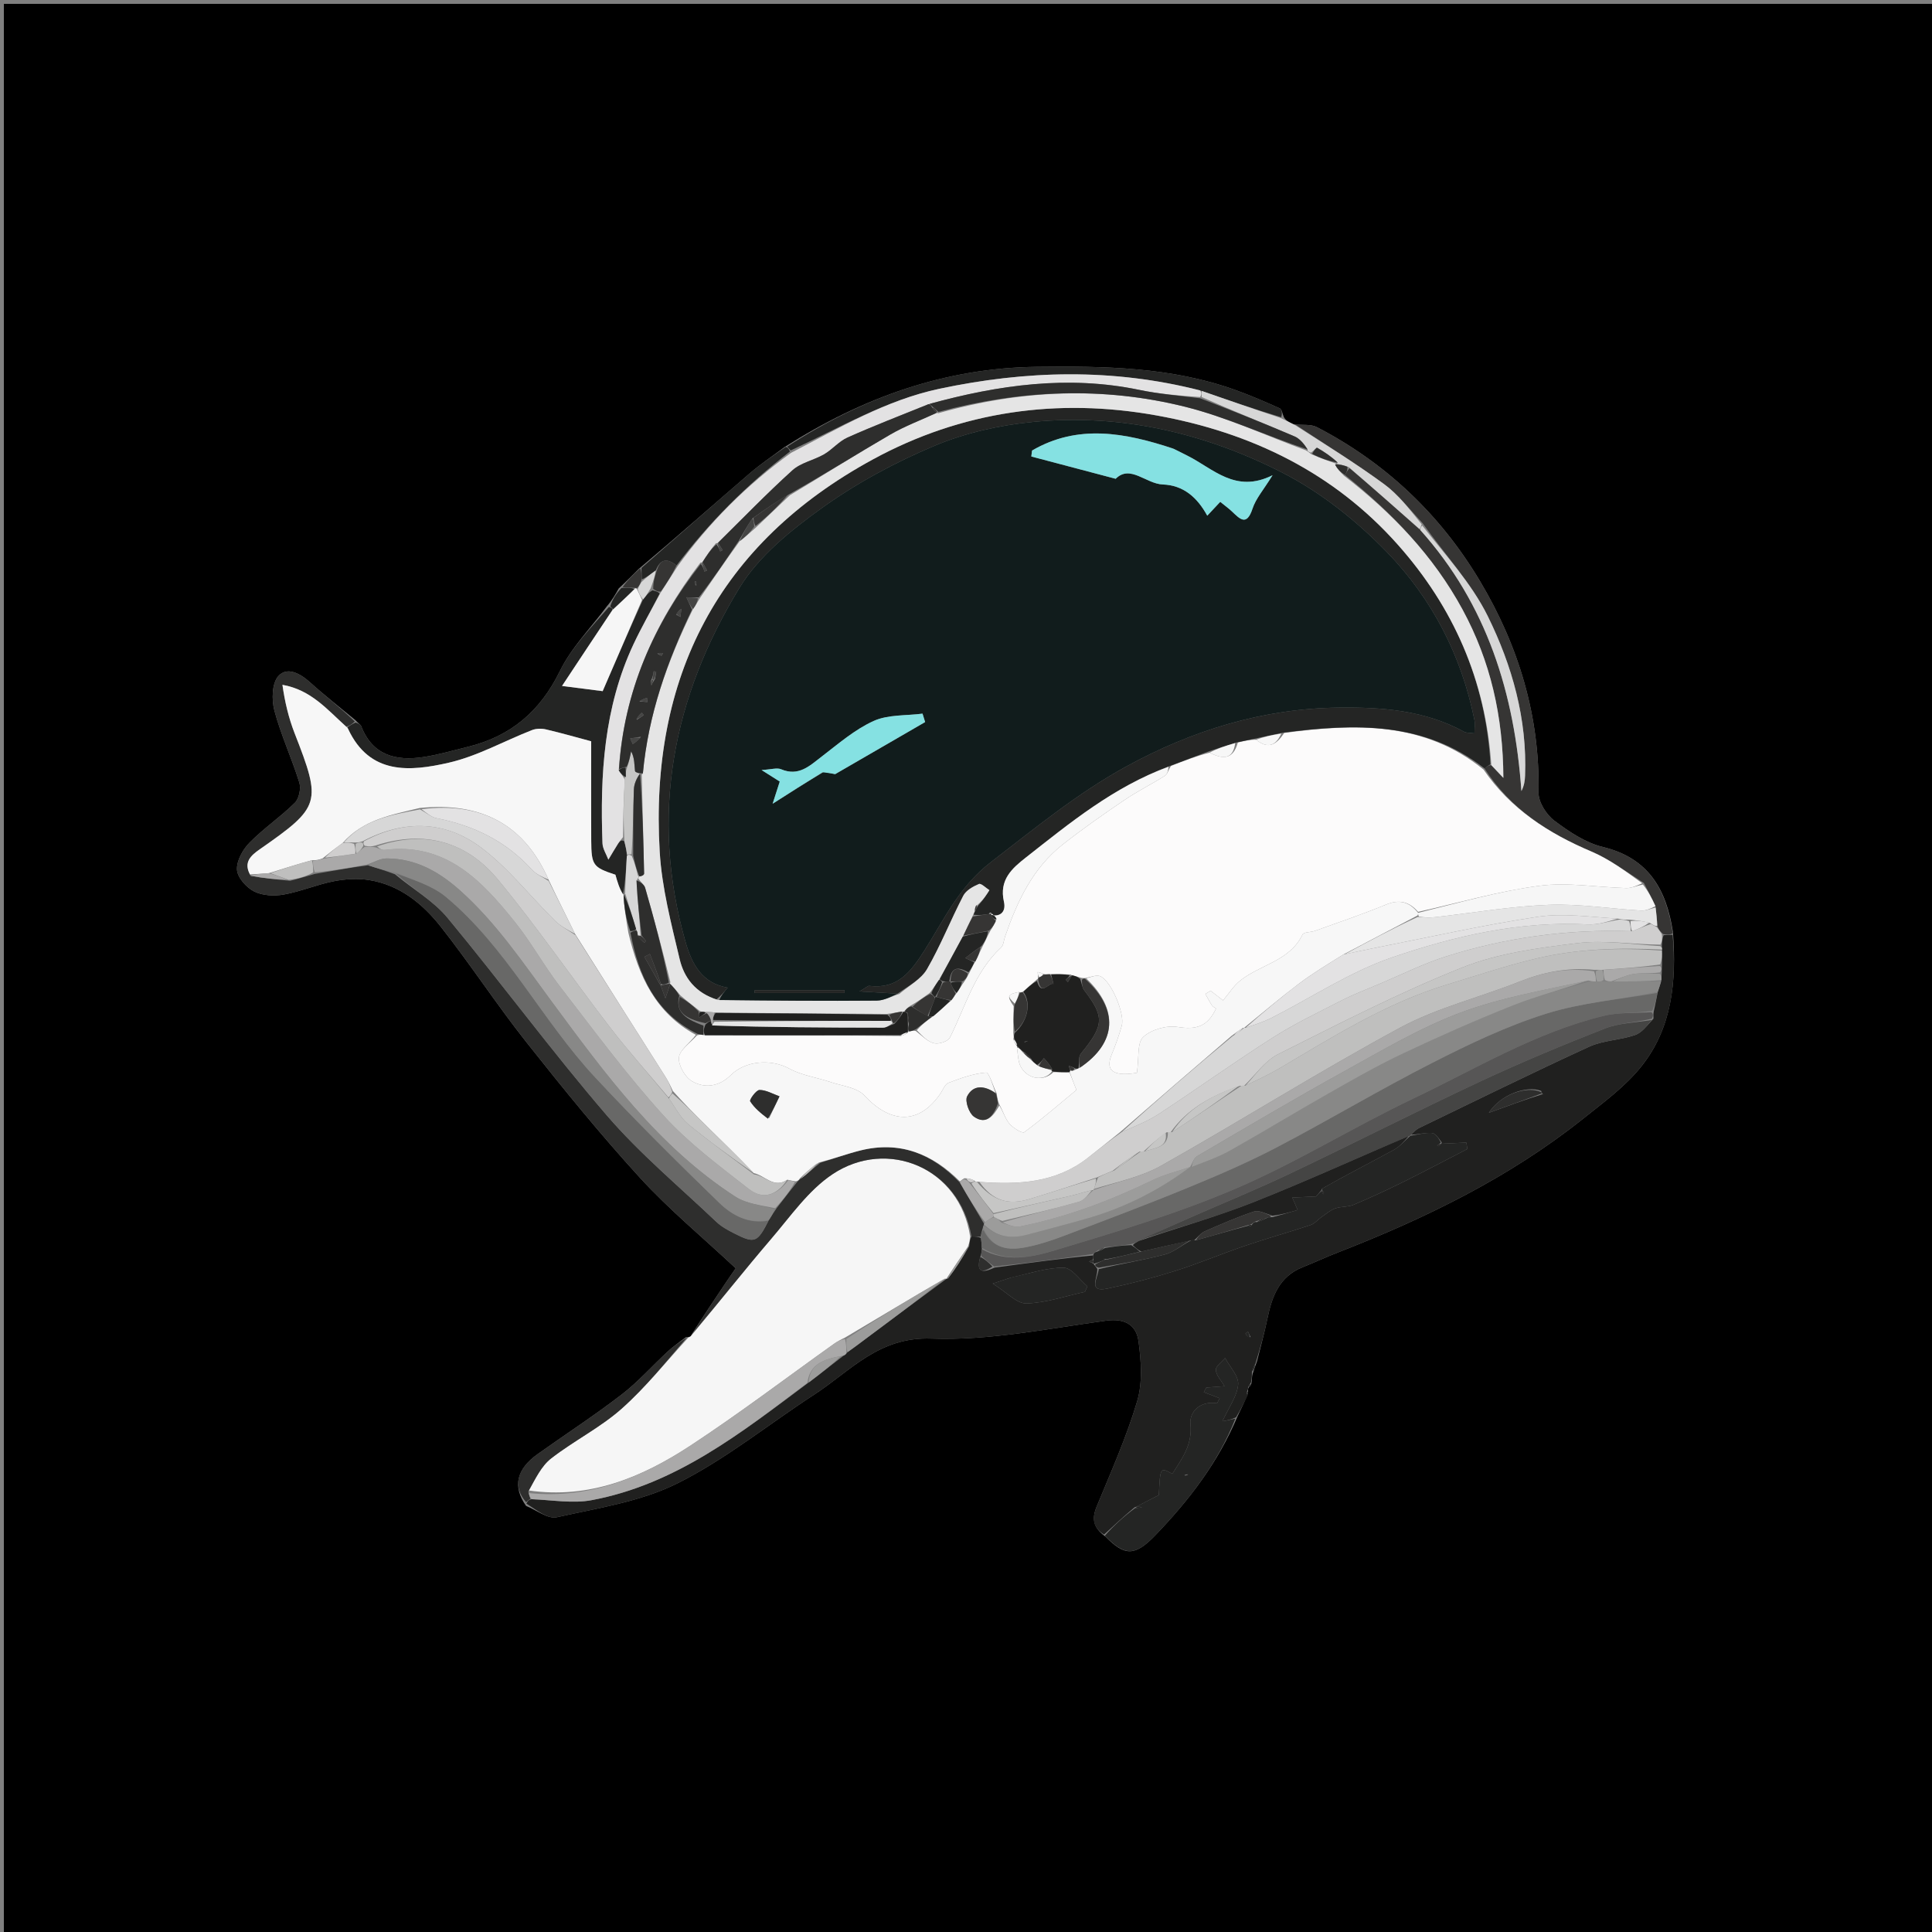 <svg version="1.1" id="Layer_1" xmlns="http://www.w3.org/2000/svg" xmlns:xlink="http://www.w3.org/1999/xlink" x="0px" y="0px"
	 width="100%" viewBox="0 0 500 500" enable-background="new 0 0 500 500" xml:space="preserve">
<rect x="0" y="0" width="500" height="500" fill="#808080" stroke="none"/>
<path fill="#000000" opacity="1" stroke="none" 
	d="
M265,501 
	C176.667,501 88.833,501 1,501 
	C1,334.333 1,167.667 1,1 
	C167.667,1 334.333,1 501,1 
	C501,167.667 501,334.333 501,501 
	C422.5,501 344,501 265,501 
M160.116,152.301 
	C159.3,153.773 158.484,155.245 157.037,156.939 
	C152.925,162.479 147.886,167.567 144.907,173.661 
	C139.801,184.109 132.144,190.589 121.03,193.293 
	C117.216,194.221 113.428,195.351 109.559,195.933 
	C102.442,197.003 96.412,195.489 93.476,187.925 
	C93.317,187.513 92.766,187.253 91.973,186.374 
	C88.048,183.124 84.013,179.996 80.236,176.584 
	C77.644,174.242 74.25,172.451 72.008,175.012 
	C70.357,176.896 70.278,181.15 71.024,183.94 
	C72.713,190.255 75.525,196.263 77.464,202.525 
	C77.938,204.054 77.401,206.682 76.304,207.768 
	C72.604,211.431 68.203,214.391 64.563,218.104 
	C62.818,219.883 61.196,222.806 61.335,225.101 
	C61.458,227.112 63.758,229.683 65.759,230.699 
	C67.925,231.799 70.959,231.946 73.437,231.506 
	C77.819,230.728 82.015,228.921 86.39,228.063 
	C89.374,227.478 92.611,227.284 95.596,227.77 
	C103.396,229.039 109.34,233.839 114.01,239.752 
	C121.713,249.504 128.515,259.969 136.229,269.712 
	C145.692,281.666 155.322,293.534 165.601,304.78 
	C173.151,313.04 181.862,320.239 190.398,328.23 
	C189.942,328.89 189.1,330.083 188.285,331.294 
	C185.196,335.88 182.116,340.471 178.899,345.521 
	C178.784,345.86 178.549,346.055 177.483,346.075 
	C175.94,347.281 174.305,348.386 172.871,349.71 
	C168.86,353.416 165.212,357.576 160.907,360.889 
	C153.883,366.294 146.43,371.139 139.199,376.277 
	C133.687,380.193 132.597,384.687 136.143,389.726 
	C138.808,390.782 141.773,393.181 144.087,392.665 
	C154.69,390.297 165.868,388.625 175.409,383.845 
	C187.882,377.597 198.948,368.567 210.734,360.91 
	C220.137,354.8 227.378,345.918 241.042,346.423 
	C256.051,346.977 271.239,343.839 286.278,341.787 
	C291.234,341.112 294.103,343.003 294.653,347.125 
	C295.333,352.214 295.729,357.809 294.307,362.611 
	C291.547,371.926 287.536,380.882 283.822,389.896 
	C282.53,393.032 282.833,395.323 286.143,397.706 
	C290.975,402.638 293.626,402.907 298.979,397.344 
	C307.594,388.391 315.203,378.611 320.342,366.381 
	C321.219,364.582 322.096,362.784 323.001,360.497 
	C323.001,360.497 322.984,360.009 323.007,359.548 
	C323.007,359.548 323.013,359.087 323.415,358.825 
	C323.675,358.621 323.848,358.36 323.974,357.297 
	C323.989,356.552 324.003,355.808 324.484,354.681 
	C324.659,354.119 324.834,353.557 325.312,352.312 
	C326.218,348.627 327.242,344.966 328.003,341.251 
	C329.177,335.511 331.07,330.365 337.093,327.959 
	C340.169,326.729 343.177,325.327 346.264,324.124 
	C368.895,315.307 390.595,304.759 409.7,289.52 
	C414.991,285.299 420.637,281.181 424.797,275.962 
	C432.66,266.099 433.935,254.168 432.947,241.141 
	C431.269,230.237 426.684,222.066 414.83,219.203 
	C410.319,218.114 406.034,215.228 402.242,212.371 
	C400.177,210.815 398.131,207.581 398.175,205.141 
	C398.534,185.341 393.032,167.19 383.032,150.414 
	C372.768,133.194 358.641,119.772 340.763,110.522 
	C339.222,109.725 337.089,110.072 334.547,109.816 
	C333.57,109.252 332.594,108.687 332.226,107.858 
	C331.897,107.112 331.76,105.937 331.207,105.688 
	C327.46,103.998 323.676,102.364 319.811,100.97 
	C303.141,94.957 285.811,94.728 268.369,94.934 
	C244.644,95.214 223.376,102.806 203.013,115.72 
	C200.02,117.964 196.889,120.047 194.06,122.482 
	C184.652,130.581 175.352,138.806 165.377,147.178 
	C163.799,148.765 162.222,150.352 160.116,152.301 
z"/>
<path fill="#20201F" opacity="1" stroke="none" 
	d="
M324.018,355.064 
	C324.003,355.808 323.989,356.552 323.754,357.796 
	C323.288,358.512 323.115,358.776 323.013,359.087 
	C323.013,359.087 323.007,359.548 322.858,359.873 
	C322.515,360.53 322.603,360.793 322.973,360.985 
	C322.096,362.784 321.219,364.582 319.885,366.81 
	C318.545,367.409 317.661,367.579 316.358,367.83 
	C317.963,364.327 320.136,361.414 320.43,358.322 
	C320.635,356.157 318.274,353.748 317.06,351.448 
	C316.2,352.487 314.605,353.566 314.659,354.555 
	C314.734,355.935 316.041,357.247 316.911,358.743 
	C315.457,358.852 313.828,358.974 312.199,359.096 
	C311.979,359.494 311.759,359.892 311.539,360.29 
	C312.907,360.815 314.276,361.339 315.644,361.863 
	C315.425,362.296 315.206,362.728 314.987,363.16 
	C310.483,362.451 307.783,365.497 308.087,368.56 
	C308.627,373.992 305.866,377.494 303.392,381.438 
	C300.261,379.679 300.261,379.679 299.908,386.927 
	C297.447,388.188 295.75,389.057 294.035,389.952 
	C294.017,389.978 293.983,390.031 293.652,390.083 
	C290.79,392.473 288.26,394.812 285.729,397.15 
	C282.833,395.323 282.53,393.032 283.822,389.896 
	C287.536,380.882 291.547,371.926 294.307,362.611 
	C295.729,357.809 295.333,352.214 294.653,347.125 
	C294.103,343.003 291.234,341.112 286.278,341.787 
	C271.239,343.839 256.051,346.977 241.042,346.423 
	C227.378,345.918 220.137,354.8 210.734,360.91 
	C198.948,368.567 187.882,377.597 175.409,383.845 
	C165.868,388.625 154.69,390.297 144.087,392.665 
	C141.773,393.181 138.808,390.782 136.233,389.132 
	C136.633,388.318 136.945,388.099 137.602,387.993 
	C143.003,388.202 148.219,389.153 153.087,388.245 
	C174.912,384.174 191.845,370.802 209.279,357.797 
	C212.394,355.475 215.184,353.232 218.213,350.92 
	C218.77,350.686 218.964,350.427 219.345,349.937 
	C221.105,348.702 222.547,347.595 224.004,346.508 
	C230.975,341.311 237.95,336.12 244.96,330.963 
	C244.997,331 244.934,330.919 245.286,330.951 
	C247.353,328.277 249.067,325.573 250.829,322.511 
	C250.941,321.438 251.004,320.722 251.408,320.002 
	C252.433,320.014 253.116,320.029 253.868,320.404 
	C254.01,321.495 254.083,322.225 254.096,323.297 
	C254,324.101 253.963,324.563 253.695,325.279 
	C252.597,329.198 254.079,329.613 257.423,328.049 
	C266.208,326.862 274.544,325.699 282.914,324.906 
	C282.965,325.521 282.982,325.766 282.773,326.031 
	C282.315,326.205 282.083,326.358 281.852,326.51 
	C282.233,326.677 282.614,326.843 282.997,327.005 
	C283,327.001 282.99,327.006 283.109,327.219 
	C283.433,327.692 283.684,327.895 283.976,328.404 
	C284.08,330.779 281.524,334.539 286.566,333.49 
	C292.482,332.259 298.361,330.731 304.124,328.915 
	C310.268,326.979 316.223,324.45 322.326,322.375 
	C327.902,320.479 333.584,318.898 339.173,317.04 
	C340.212,316.695 341.013,315.666 341.962,315.008 
	C343.124,314.202 344.238,313.215 345.533,312.744 
	C347.024,312.202 348.807,312.42 350.255,311.812 
	C354.533,310.016 358.754,308.069 362.913,306.01 
	C368.567,303.21 374.142,300.252 379.751,297.362 
	C379.663,296.804 379.575,296.247 379.487,295.689 
	C377.326,295.795 375.165,295.901 373.002,296.003 
	C373,296 372.993,295.993 373.124,295.682 
	C372.358,294.611 371.503,293.28 370.558,293.213 
	C368.715,293.083 366.823,293.66 365.134,293.656 
	C365.975,292.873 366.572,292.254 367.299,291.903 
	C381.936,284.84 396.516,277.652 411.287,270.881 
	C414.935,269.209 419.31,269.194 423.159,267.863 
	C424.974,267.235 426.336,265.297 427.92,263.616 
	C427.898,262.833 427.86,262.387 428.017,261.618 
	C428.442,259.849 428.672,258.403 429.04,256.66 
	C429.42,255.568 429.662,254.773 429.972,253.651 
	C430.018,252.881 429.995,252.438 430.061,251.668 
	C430.106,250.895 430.063,250.449 430.125,249.612 
	C430.178,248.148 430.125,247.076 430.138,245.749 
	C430.14,245.33 430.076,245.167 430.09,244.636 
	C430.185,243.522 430.203,242.773 430.554,242.02 
	C431.547,241.983 432.209,241.953 432.87,241.922 
	C433.935,254.168 432.66,266.099 424.797,275.962 
	C420.637,281.181 414.991,285.299 409.7,289.52 
	C390.595,304.759 368.895,315.307 346.264,324.124 
	C343.177,325.327 340.169,326.729 337.093,327.959 
	C331.07,330.365 329.177,335.511 328.003,341.251 
	C327.242,344.966 326.218,348.627 324.927,352.842 
	C324.367,353.937 324.192,354.5 324.018,355.064 
M399.095,283.21 
	C399.095,283.21 399.376,283.229 399.376,283.229 
	C399.376,283.229 398.995,283.003 398.84,282.323 
	C395.051,280.836 388.246,283.341 385.313,287.998 
	C390.397,286.141 394.7,284.568 399.095,283.21 
M261.562,330.666 
	C260.531,331.004 259.5,331.342 256.913,332.189 
	C260.579,334.468 263.149,337.4 265.634,337.33 
	C270.705,337.188 275.731,335.428 280.775,334.335 
	C280.989,333.857 281.203,333.379 281.417,332.901 
	C279.389,331.203 277.385,328.128 275.328,328.092 
	C271.004,328.016 266.652,329.536 261.562,330.666 
M323.661,346.055 
	C323.428,345.57 323.194,345.084 322.96,344.598 
	C322.738,344.793 322.299,345.116 322.327,345.162 
	C322.594,345.612 322.939,346.016 323.661,346.055 
M323.488,348.556 
	C323.488,348.556 323.45,348.481 323.488,348.556 
z"/>
<path fill="#F6F6F6" opacity="1" stroke="none" 
	d="
M251.067,320.005 
	C251.004,320.722 250.941,321.438 250.512,322.603 
	C248.409,325.675 246.671,328.297 244.934,330.919 
	C244.934,330.919 244.997,331 244.595,330.892 
	C235.809,335.899 227.425,341.012 218.701,346.162 
	C217.521,346.722 216.651,347.202 215.846,347.775 
	C203.438,356.613 191.297,365.859 178.563,374.201 
	C166.04,382.405 152.447,388.025 136.743,385.718 
	C138.583,382.668 140.096,379.412 142.616,377.448 
	C148.473,372.882 155.304,369.492 160.83,364.598 
	C167.134,359.016 172.449,352.319 178.194,346.107 
	C178.549,346.055 178.784,345.86 179.292,345.193 
	C186.298,336.768 192.77,328.55 199.572,320.614 
	C204.593,314.757 209.219,308.026 215.474,303.87 
	C229.598,294.482 248.361,302.114 251.067,320.005 
z"/>
<path fill="#2E2E2D" opacity="1" stroke="none" 
	d="
M251.408,320.002 
	C248.361,302.114 229.598,294.482 215.474,303.87 
	C209.219,308.026 204.593,314.757 199.572,320.614 
	C192.77,328.55 186.298,336.768 179.359,344.963 
	C182.116,340.471 185.196,335.88 188.285,331.294 
	C189.1,330.083 189.942,328.89 190.398,328.23 
	C181.862,320.239 173.151,313.04 165.601,304.78 
	C155.322,293.534 145.692,281.666 136.229,269.712 
	C128.515,259.969 121.713,249.504 114.01,239.752 
	C109.34,233.839 103.396,229.039 95.596,227.77 
	C92.611,227.284 89.374,227.478 86.39,228.063 
	C82.015,228.921 77.819,230.728 73.437,231.506 
	C70.959,231.946 67.925,231.799 65.759,230.699 
	C63.758,229.683 61.458,227.112 61.335,225.101 
	C61.196,222.806 62.818,219.883 64.563,218.104 
	C68.203,214.391 72.604,211.431 76.304,207.768 
	C77.401,206.682 77.938,204.054 77.464,202.525 
	C75.525,196.263 72.713,190.255 71.024,183.94 
	C70.278,181.15 70.357,176.896 72.008,175.012 
	C74.25,172.451 77.644,174.242 80.236,176.584 
	C84.013,179.996 88.048,183.124 91.821,186.708 
	C91.084,187.428 90.501,187.814 89.604,188.068 
	C84.638,183.601 80.493,178.535 73.095,177.231 
	C73.709,181.628 74.705,185.819 76.258,189.793 
	C83.277,207.76 83.012,208.802 67.229,219.794 
	C64.944,221.385 62.959,223.134 64.835,226.649 
	C68.228,227.294 71.482,227.598 75.105,227.95 
	C77.344,227.397 79.214,226.796 81.479,226.17 
	C86.226,225.348 90.577,224.552 95.261,223.934 
	C97.73,224.736 99.868,225.359 102.204,226.255 
	C106.912,230.151 112.179,233.145 115.795,237.508 
	C129.761,254.358 142.742,272.04 157.008,288.622 
	C165.575,298.58 175.812,307.107 185.373,316.199 
	C186.662,317.425 188.313,318.335 189.919,319.152 
	C195.355,321.916 195.987,321.652 199.029,315.68 
	C199.728,314.592 200.244,313.746 201,312.666 
	C202.845,310.306 204.449,308.179 206.279,305.941 
	C206.666,305.547 206.826,305.263 207.325,305 
	C209.094,303.671 210.524,302.321 212.332,300.907 
	C216.026,299.797 219.299,298.577 222.667,297.739 
	C232.837,295.21 241.251,298.564 248.45,306.101 
	C250.567,309.846 252.664,313.254 254.683,316.74 
	C254.604,316.82 254.616,317.043 254.488,317.214 
	C254.361,317.386 254.412,317.811 254.251,318.057 
	C253.994,318.884 253.896,319.464 253.799,320.044 
	C253.116,320.029 252.433,320.014 251.408,320.002 
z"/>
<path fill="#363534" opacity="1" stroke="none" 
	d="
M432.909,241.531 
	C432.209,241.953 431.547,241.983 430.407,241.739 
	C429.559,240.96 429.189,240.457 428.898,239.587 
	C428.809,237.768 428.643,236.314 428.435,234.51 
	C427.465,232.385 426.537,230.611 425.439,228.517 
	C420.804,225.551 416.566,222.372 411.832,220.364 
	C400.673,215.632 390.891,209.321 384.185,198.873 
	C384.863,198.321 385.295,198.06 385.952,198.02 
	C386.926,199.038 387.675,199.834 389.07,201.316 
	C388.994,185.343 385.748,171.114 378.497,157.741 
	C370.93,143.786 360.233,132.699 348.056,122.919 
	C348.526,122.198 348.75,121.652 349.301,121.179 
	C355.549,126.477 361.469,131.702 367.58,137.176 
	C384.899,156.514 391.964,179.55 393.74,204.727 
	C394.476,203.28 394.636,202.011 394.685,200.738 
	C395.251,186.104 391.346,172.27 385.038,159.472 
	C380.803,150.88 373.964,143.571 368.156,135.382 
	C364.774,131.779 361.887,127.991 358.203,125.29 
	C350.775,119.843 342.914,114.987 335.231,109.887 
	C337.089,110.072 339.222,109.725 340.763,110.522 
	C358.641,119.772 372.768,133.194 383.032,150.414 
	C393.032,167.19 398.534,185.341 398.175,205.141 
	C398.131,207.581 400.177,210.815 402.242,212.371 
	C406.034,215.228 410.319,218.114 414.83,219.203 
	C426.684,222.066 431.269,230.237 432.909,241.531 
z"/>
<path fill="#242524" opacity="1" stroke="none" 
	d="
M89.917,188.2 
	C90.501,187.814 91.084,187.428 92.033,186.982 
	C92.766,187.253 93.317,187.513 93.476,187.925 
	C96.412,195.489 102.442,197.003 109.559,195.933 
	C113.428,195.351 117.216,194.221 121.03,193.293 
	C132.144,190.589 139.801,184.109 144.907,173.661 
	C147.886,167.567 152.925,162.479 157.61,157.061 
	C158.352,157.341 158.522,157.499 158.473,157.918 
	C154.008,164.598 149.761,171.016 145.453,177.525 
	C149.331,178.02 152.974,178.486 155.969,178.869 
	C159.449,170.81 162.805,163.037 166.424,155.145 
	C167.204,154.219 167.721,153.412 168.879,152.778 
	C169.949,153.06 170.378,153.169 170.701,153.633 
	C168.37,158.23 165.981,162.393 163.95,166.725 
	C156.277,183.095 155.281,200.553 155.921,218.229 
	C155.973,219.663 156.918,221.065 157.448,222.482 
	C158.272,221.111 159.075,219.727 159.929,218.375 
	C160.313,217.765 160.8,217.22 161.59,217.755 
	C162.057,219.631 162.174,220.398 162.22,221.583 
	C162.008,225.125 161.866,228.249 161.232,231.495 
	C160.254,229.889 159.768,228.16 159.267,226.376 
	C153.49,224.488 153.04,223.925 153.008,217.556 
	C152.964,208.966 152.997,200.376 152.997,191.843 
	C149.312,190.859 145.322,189.712 141.283,188.769 
	C140.147,188.504 138.75,188.531 137.678,188.95 
	C130.476,191.766 123.551,195.695 116.11,197.396 
	C106.163,199.669 95.693,200.645 90.099,188.666 
	C90.028,188.515 89.977,188.355 89.917,188.2 
z"/>
<path fill="#242524" opacity="1" stroke="none" 
	d="
M294.053,389.926 
	C295.75,389.057 297.447,388.188 299.908,386.927 
	C300.261,379.679 300.261,379.679 303.392,381.438 
	C305.866,377.494 308.627,373.992 308.087,368.56 
	C307.783,365.497 310.483,362.451 314.987,363.16 
	C315.206,362.728 315.425,362.296 315.644,361.863 
	C314.276,361.339 312.907,360.815 311.539,360.29 
	C311.759,359.892 311.979,359.494 312.199,359.096 
	C313.828,358.974 315.457,358.852 316.911,358.743 
	C316.041,357.247 314.734,355.935 314.659,354.555 
	C314.605,353.566 316.2,352.487 317.06,351.448 
	C318.274,353.748 320.635,356.157 320.43,358.322 
	C320.136,361.414 317.963,364.327 316.358,367.83 
	C317.661,367.579 318.545,367.409 319.734,367.107 
	C315.203,378.611 307.594,388.391 298.979,397.344 
	C293.626,402.907 290.975,402.638 285.936,397.428 
	C288.26,394.812 290.79,392.473 293.805,390.261 
	C294.731,390.265 295.173,390.142 295.614,390.02 
	C295.094,389.988 294.573,389.957 294.053,389.926 
M306.667,381.929 
	C306.953,381.814 307.239,381.698 307.525,381.583 
	C307.133,381.572 306.742,381.561 306.667,381.929 
z"/>
<path fill="#242524" opacity="1" stroke="none" 
	d="
M203.705,115.585 
	C223.376,102.806 244.644,95.214 268.369,94.934 
	C285.811,94.728 303.141,94.957 319.811,100.97 
	C323.676,102.364 327.46,103.998 331.207,105.688 
	C331.76,105.937 331.897,107.112 331.565,107.979 
	C324.265,105.79 317.626,103.48 310.61,101.048 
	C287.879,95.243 265.507,95.863 243.098,100.622 
	C229.298,103.553 217.32,110.686 204.624,116.579 
	C204.108,116.031 203.906,115.808 203.705,115.585 
z"/>
<path fill="#2E2E2D" opacity="1" stroke="none" 
	d="
M177.839,346.091 
	C172.449,352.319 167.134,359.016 160.83,364.598 
	C155.304,369.492 148.473,372.882 142.616,377.448 
	C140.096,379.412 138.583,382.668 136.73,386.026 
	C136.984,387.103 137.12,387.491 137.256,387.879 
	C136.945,388.099 136.633,388.318 136.159,388.775 
	C132.597,384.687 133.687,380.193 139.199,376.277 
	C146.43,371.139 153.883,366.294 160.907,360.889 
	C165.212,357.576 168.86,353.416 172.871,349.71 
	C174.305,348.386 175.94,347.281 177.839,346.091 
z"/>
<path fill="#D7D7D7" opacity="1" stroke="none" 
	d="
M310.987,101.171 
	C317.626,103.48 324.265,105.79 331.26,108.111 
	C332.594,108.687 333.57,109.252 334.889,109.852 
	C342.914,114.987 350.775,119.843 358.203,125.29 
	C361.887,127.991 364.774,131.779 367.922,135.685 
	C367.677,136.505 367.533,136.716 367.389,136.927 
	C361.469,131.702 355.549,126.477 349.046,120.885 
	C347.627,120.36 346.789,120.204 345.976,120.025 
	C346.002,120.004 345.966,120.061 346.196,119.722 
	C344.588,118.192 342.772,116.961 340.871,115.879 
	C340.7,115.782 339.981,116.647 339.297,117.145 
	C338.7,116.994 338.322,116.764 338.408,116.335 
	C337.593,115.047 336.482,113.563 335.007,112.932 
	C327.049,109.527 319.001,106.333 310.987,102.751 
	C310.989,102.013 310.988,101.592 310.987,101.171 
z"/>
<path fill="#242524" opacity="1" stroke="none" 
	d="
M166.01,146.983 
	C175.352,138.806 184.652,130.581 194.06,122.482 
	C196.889,120.047 200.02,117.964 203.359,115.652 
	C203.906,115.808 204.108,116.031 204.433,116.857 
	C193.153,125.554 183.421,135.323 175.082,146.35 
	C172.63,144.389 170.934,144.643 169.705,147.637 
	C168.293,148.643 167.203,149.511 166.082,149.955 
	C166.038,148.682 166.024,147.833 166.01,146.983 
z"/>
<path fill="#242524" opacity="1" stroke="none" 
	d="
M157.925,156.95 
	C158.484,155.245 159.3,153.773 160.85,152.148 
	C162.51,152.045 163.436,152.095 164.21,152.447 
	C162.269,154.385 160.48,156.021 158.691,157.657 
	C158.522,157.499 158.352,157.341 157.925,156.95 
z"/>
<path fill="#363534" opacity="1" stroke="none" 
	d="
M164.362,152.146 
	C163.436,152.095 162.51,152.045 161.114,151.967 
	C162.222,150.352 163.799,148.765 165.694,147.081 
	C166.024,147.833 166.038,148.682 165.985,150.205 
	C165.62,151.309 165.322,151.741 164.857,152.189 
	C164.691,152.205 164.362,152.146 164.362,152.146 
z"/>
<path fill="#242524" opacity="1" stroke="none" 
	d="
M324.251,354.873 
	C324.192,354.5 324.367,353.937 324.775,353.183 
	C324.834,353.557 324.659,354.119 324.251,354.873 
z"/>
<path fill="#242524" opacity="1" stroke="none" 
	d="
M323.214,358.956 
	C323.115,358.776 323.288,358.512 323.733,358.168 
	C323.848,358.36 323.675,358.621 323.214,358.956 
z"/>
<path fill="#242524" opacity="1" stroke="none" 
	d="
M322.987,360.741 
	C322.603,360.793 322.515,360.53 322.847,360.104 
	C322.984,360.009 323.001,360.497 322.987,360.741 
z"/>
<path fill="#686867" opacity="1" stroke="none" 
	d="
M253.868,320.404 
	C253.896,319.464 253.994,318.884 254.518,318.346 
	C256.965,323.27 261.075,323.621 265.361,322.807 
	C268.753,322.163 272.092,321.06 275.332,319.835 
	C286.153,315.742 296.986,311.665 307.684,307.265 
	C315.435,304.078 323.16,300.736 330.576,296.85 
	C344.052,289.789 357.127,281.954 370.681,275.055 
	C380.206,270.207 389.982,265.523 400.138,262.34 
	C409.381,259.443 419.288,258.668 428.902,256.957 
	C428.672,258.403 428.442,259.849 427.572,261.63 
	C422.971,262.243 418.878,261.973 415.074,262.893 
	C397.383,267.172 381.863,276.64 365.644,284.359 
	C350.192,291.713 335.552,300.863 319.854,307.586 
	C304.711,314.072 288.783,318.835 272.971,323.593 
	C266.989,325.393 260.292,326.763 254.156,322.955 
	C254.083,322.225 254.01,321.495 253.868,320.404 
z"/>
<path fill="#888887" opacity="1" stroke="none" 
	d="
M429.04,256.66 
	C419.288,258.668 409.381,259.443 400.138,262.34 
	C389.982,265.523 380.206,270.207 370.681,275.055 
	C357.127,281.954 344.052,289.789 330.576,296.85 
	C323.16,300.736 315.435,304.078 307.684,307.265 
	C296.986,311.665 286.153,315.742 275.332,319.835 
	C272.092,321.06 268.753,322.163 265.361,322.807 
	C261.075,323.621 256.965,323.27 254.679,318.1 
	C254.412,317.811 254.361,317.386 254.866,317.336 
	C258.41,320.377 262.06,320.554 265.965,319.504 
	C271.073,318.131 276.201,316.827 281.285,315.366 
	C291.012,312.569 299.917,308.092 308.009,302.01 
	C308.003,302.005 308.014,302.015 308.393,302.007 
	C311.943,300.619 315.26,299.497 318.259,297.81 
	C326.903,292.947 335.374,287.775 344.001,282.881 
	C350.318,279.298 356.641,275.679 363.2,272.585 
	C372.555,268.172 382.031,263.976 391.645,260.165 
	C397.923,257.676 404.538,256.034 411.334,254.012 
	C412.112,254.007 412.556,254.004 413.334,254.003 
	C414.113,254.003 414.558,254 415.333,253.994 
	C416.105,253.987 416.546,253.982 417.45,253.992 
	C421.91,253.998 425.907,253.989 429.904,253.979 
	C429.662,254.773 429.42,255.568 429.04,256.66 
z"/>
<path fill="#BFBFBE" opacity="1" stroke="none" 
	d="
M430.072,246.005 
	C430.125,247.076 430.178,248.148 429.663,249.603 
	C424.398,250.323 419.7,250.66 414.668,250.996 
	C413.889,250.997 413.444,250.998 412.536,250.986 
	C405.5,250.324 399.31,251.628 393.183,254.064 
	C382.933,258.14 371.956,260.776 362.337,265.967 
	C341.407,277.264 321.257,289.996 300.522,301.669 
	C295.186,304.672 288.864,305.923 283.126,307.689 
	C283.497,306.592 283.737,305.785 284.188,304.729 
	C285.592,303.98 286.786,303.479 288.341,302.935 
	C290.8,301.261 292.898,299.629 295.243,297.992 
	C295.49,297.987 295.982,297.982 296.349,297.936 
	C299.177,297.017 302.349,296.913 302.249,292.999 
	C302.496,292.995 302.989,292.989 303.357,292.983 
	C309.483,288.984 315.241,284.991 321.246,280.995 
	C321.493,280.99 321.986,280.986 322.341,280.94 
	C325.622,279.368 328.627,277.975 331.46,276.294 
	C345.244,268.117 358.844,259.58 374.344,254.853 
	C382.081,252.494 389.776,249.923 397.633,248.051 
	C408.28,245.515 419.166,245.226 430.072,246.005 
z"/>
<path fill="#CFCECE" opacity="1" stroke="none" 
	d="
M321.986,280.986 
	C321.986,280.986 321.493,280.99 320.872,281.004 
	C313.497,283.566 307.316,286.941 302.989,292.989 
	C302.989,292.989 302.496,292.995 301.903,293.046 
	C299.534,294.725 297.758,296.353 295.982,297.982 
	C295.982,297.982 295.49,297.987 294.892,298.044 
	C292.19,299.726 290.084,301.352 287.979,302.977 
	C286.786,303.479 285.592,303.98 283.808,304.746 
	C277.61,306.786 272.02,308.618 266.391,310.321 
	C260.802,312.012 256.803,310.629 253.473,305.883 
	C263.726,306.669 273.213,306.081 281.398,299.746 
	C284.272,297.521 287.089,295.22 290.312,292.961 
	C293.772,291.428 297.041,290.175 299.9,288.298 
	C309.793,281.801 319.418,274.891 329.397,268.532 
	C335.054,264.928 341.156,262.007 347.145,258.948 
	C350.331,257.321 353.691,256.028 356.994,254.635 
	C362.741,252.211 368.364,249.385 374.288,247.51 
	C389.788,242.605 405.737,240.451 422.405,240.985 
	C424.199,240.329 425.605,239.674 427.243,239.123 
	C427.923,239.47 428.371,239.712 428.82,239.954 
	C429.189,240.457 429.559,240.96 430.075,241.744 
	C430.203,242.773 430.185,243.522 429.732,244.48 
	C422.273,244.416 415.139,243.24 408.251,244.083 
	C398.221,245.309 387.837,246.654 378.556,250.343 
	C362.217,256.838 346.5,264.949 330.753,272.845 
	C327.331,274.561 324.883,278.222 321.986,280.986 
z"/>
<path fill="#242524" opacity="1" stroke="none" 
	d="
M364.95,293.944 
	C366.823,293.66 368.715,293.083 370.558,293.213 
	C371.503,293.28 372.358,294.611 372.913,295.701 
	C372.36,296.183 372.149,296.334 371.938,296.486 
	C372.063,296.536 372.243,296.663 372.304,296.621 
	C372.557,296.444 372.774,296.216 373.004,296.007 
	C375.165,295.901 377.326,295.795 379.487,295.689 
	C379.575,296.247 379.663,296.804 379.751,297.362 
	C374.142,300.252 368.567,303.21 362.913,306.01 
	C358.754,308.069 354.533,310.016 350.255,311.812 
	C348.807,312.42 347.024,312.202 345.533,312.744 
	C344.238,313.215 343.124,314.202 341.962,315.008 
	C341.013,315.666 340.212,316.695 339.173,317.04 
	C333.584,318.898 327.902,320.479 322.326,322.375 
	C316.223,324.45 310.268,326.979 304.124,328.915 
	C298.361,330.731 292.482,332.259 286.566,333.49 
	C281.524,334.539 284.08,330.779 284.352,328.446 
	C290.313,327.006 295.95,326.114 301.439,324.664 
	C303.783,324.045 305.818,322.26 308.263,320.999 
	C308.713,320.987 308.893,320.983 309.479,320.981 
	C314.269,319.674 318.652,318.364 323.135,317.185 
	C323.236,317.317 323.687,317.344 323.687,317.344 
	C323.687,317.344 323.997,316.97 324.13,316.772 
	C324.479,316.331 324.743,316.162 325.264,316.283 
	C326.309,316.017 327.145,315.534 328.227,315.035 
	C328.473,315.02 328.965,314.992 329.343,314.984 
	C331.857,314.334 333.993,313.691 335.833,313.137 
	C335.242,311.774 334.841,310.85 334.44,309.926 
	C336.319,309.838 338.199,309.75 340.582,309.639 
	C340.689,309.515 341.344,308.758 342.016,308.212 
	C342.183,308.636 342.333,308.848 342.482,309.06 
	C342.531,308.936 342.659,308.756 342.617,308.696 
	C342.439,308.444 342.211,308.228 342.074,307.657 
	C348.352,304.085 354.598,300.931 360.731,297.57 
	C362.326,296.695 363.565,295.171 364.976,293.952 
	C364.984,293.96 364.95,293.944 364.95,293.944 
M356.55,306.51 
	C356.55,306.51 356.483,306.543 356.55,306.51 
M344.55,308.511 
	C344.55,308.511 344.483,308.543 344.55,308.511 
z"/>
<path fill="#575656" opacity="1" stroke="none" 
	d="
M254.096,323.297 
	C260.292,326.763 266.989,325.393 272.971,323.593 
	C288.783,318.835 304.711,314.072 319.854,307.586 
	C335.552,300.863 350.192,291.713 365.644,284.359 
	C381.863,276.64 397.383,267.172 415.074,262.893 
	C418.878,261.973 422.971,262.243 427.376,261.953 
	C427.86,262.387 427.898,262.833 427.504,263.632 
	C423.159,264.672 419.004,264.74 415.38,266.161 
	C404.468,270.439 393.624,274.946 383.01,279.911 
	C366.564,287.605 350.386,295.867 333.986,303.66 
	C325.335,307.772 316.45,311.392 307.679,315.252 
	C303.43,317.121 299.2,319.032 294.772,321.14 
	C294.055,321.571 293.527,321.785 292.606,322 
	C290.14,322.326 288.068,322.651 285.82,322.786 
	C285.066,322.986 284.487,323.376 283.715,323.866 
	C283.265,324.108 283.051,324.297 282.881,324.536 
	C274.544,325.699 266.208,326.862 257.294,327.76 
	C255.787,326.672 254.856,325.848 253.926,325.024 
	C253.963,324.563 254,324.101 254.096,323.297 
z"/>
<path fill="#454544" opacity="1" stroke="none" 
	d="
M294.962,320.924 
	C299.2,319.032 303.43,317.121 307.679,315.252 
	C316.45,311.392 325.335,307.772 333.986,303.66 
	C350.386,295.867 366.564,287.605 383.01,279.911 
	C393.624,274.946 404.468,270.439 415.38,266.161 
	C419.004,264.74 423.159,264.672 427.487,263.968 
	C426.336,265.297 424.974,267.235 423.159,267.863 
	C419.31,269.194 414.935,269.209 411.287,270.881 
	C396.516,277.652 381.936,284.84 367.299,291.903 
	C366.572,292.254 365.975,292.873 365.134,293.656 
	C364.95,293.944 364.984,293.96 364.62,294.009 
	C350.877,299.825 337.622,305.909 324.075,311.253 
	C314.577,314.999 304.681,317.736 294.962,320.924 
z"/>
<path fill="#AAA9A9" opacity="1" stroke="none" 
	d="
M137.602,387.993 
	C137.12,387.491 136.984,387.103 136.861,386.407 
	C152.447,388.025 166.04,382.405 178.563,374.201 
	C191.297,365.859 203.438,356.613 215.846,347.775 
	C216.651,347.202 217.521,346.722 218.698,346.556 
	C219.036,347.967 219.035,349.021 219.034,350.075 
	C218.964,350.427 218.77,350.686 217.83,350.919 
	C213.191,351.767 209.547,352.995 208.953,357.876 
	C191.845,370.802 174.912,384.174 153.087,388.245 
	C148.219,389.153 143.003,388.202 137.602,387.993 
z"/>
<path fill="#C6C6C5" opacity="1" stroke="none" 
	d="
M322.341,280.94 
	C324.883,278.222 327.331,274.561 330.753,272.845 
	C346.5,264.949 362.217,256.838 378.556,250.343 
	C387.837,246.654 398.221,245.309 408.251,244.083 
	C415.139,243.24 422.273,244.416 429.655,244.847 
	C430.076,245.167 430.14,245.33 430.138,245.749 
	C419.166,245.226 408.28,245.515 397.633,248.051 
	C389.776,249.923 382.081,252.494 374.344,254.853 
	C358.844,259.58 345.244,268.117 331.46,276.294 
	C328.627,277.975 325.622,279.368 322.341,280.94 
z"/>
<path fill="#242524" opacity="1" stroke="none" 
	d="
M261.937,330.533 
	C266.652,329.536 271.004,328.016 275.328,328.092 
	C277.385,328.128 279.389,331.203 281.417,332.901 
	C281.203,333.379 280.989,333.857 280.775,334.335 
	C275.731,335.428 270.705,337.188 265.634,337.33 
	C263.149,337.4 260.579,334.468 256.913,332.189 
	C259.5,331.342 260.531,331.004 261.937,330.533 
z"/>
<path fill="#9C9C9B" opacity="1" stroke="none" 
	d="
M219.345,349.937 
	C219.035,349.021 219.036,347.967 219.039,346.519 
	C227.425,341.012 235.809,335.899 244.558,330.856 
	C237.95,336.12 230.975,341.311 224.004,346.508 
	C222.547,347.595 221.105,348.702 219.345,349.937 
z"/>
<path fill="#2E2E2D" opacity="1" stroke="none" 
	d="
M307.993,321.005 
	C305.818,322.26 303.783,324.045 301.439,324.664 
	C295.95,326.114 290.313,327.006 284.359,328.082 
	C283.684,327.895 283.433,327.692 283.443,327.209 
	C284.437,326.659 285.217,326.331 285.998,326.001 
	C286,326 286.002,325.996 286.396,325.982 
	C289.526,325.294 292.262,324.62 295.364,323.902 
	C299.817,322.908 303.905,321.956 307.993,321.005 
z"/>
<path fill="#2E2E2D" opacity="1" stroke="none" 
	d="
M399.003,282.995 
	C394.7,284.568 390.397,286.141 385.313,287.998 
	C388.246,283.341 395.051,280.836 398.92,282.662 
	C399,283 399.003,282.995 399.003,282.995 
z"/>
<path fill="#242524" opacity="1" stroke="none" 
	d="
M294.999,323.946 
	C292.262,324.62 289.526,325.294 286.348,325.875 
	C285.906,325.781 285.617,325.767 285.617,325.767 
	C285.617,325.767 285.996,326.002 285.996,326.002 
	C285.217,326.331 284.437,326.659 283.324,326.997 
	C282.99,327.006 283,327.001 282.999,326.756 
	C282.997,326.51 282.999,326.01 282.999,326.01 
	C282.982,325.766 282.965,325.521 282.914,324.906 
	C283.051,324.297 283.265,324.108 284.014,323.896 
	C285.003,323.543 285.499,323.259 285.996,322.976 
	C288.068,322.651 290.14,322.326 292.772,322.228 
	C293.888,322.952 294.444,323.449 294.999,323.946 
z"/>
<path fill="#AAA9A9" opacity="1" stroke="none" 
	d="
M415.003,250.996 
	C419.7,250.66 424.398,250.323 429.557,249.995 
	C430.063,250.449 430.106,250.895 429.6,251.671 
	C426.953,252.001 424.813,251.745 422.768,252.075 
	C420.79,252.395 418.91,253.318 416.986,253.977 
	C416.546,253.982 416.105,253.987 415.333,253.62 
	C415.003,252.497 415.003,251.747 415.003,250.996 
z"/>
<path fill="#9C9C9B" opacity="1" stroke="none" 
	d="
M417.45,253.992 
	C418.91,253.318 420.79,252.395 422.768,252.075 
	C424.813,251.745 426.953,252.001 429.511,251.998 
	C429.995,252.438 430.018,252.881 429.972,253.651 
	C425.907,253.989 421.91,253.998 417.45,253.992 
z"/>
<path fill="#9C9C9B" opacity="1" stroke="none" 
	d="
M209.279,357.797 
	C209.547,352.995 213.191,351.767 217.59,350.988 
	C215.184,353.232 212.394,355.475 209.279,357.797 
z"/>
<path fill="#9C9C9B" opacity="1" stroke="none" 
	d="
M245.286,330.951 
	C246.671,328.297 248.409,325.675 250.464,322.96 
	C249.067,325.573 247.353,328.277 245.286,330.951 
z"/>
<path fill="#2E2E2D" opacity="1" stroke="none" 
	d="
M253.695,325.279 
	C254.856,325.848 255.787,326.672 256.847,327.783 
	C254.079,329.613 252.597,329.198 253.695,325.279 
z"/>
<path fill="#242524" opacity="1" stroke="none" 
	d="
M323.462,346.244 
	C322.939,346.016 322.594,345.612 322.327,345.162 
	C322.299,345.116 322.738,344.793 322.96,344.598 
	C323.194,345.084 323.428,345.57 323.462,346.244 
z"/>
<path fill="#2E2E2D" opacity="1" stroke="none" 
	d="
M282.773,326.031 
	C282.999,326.01 282.997,326.51 282.996,326.76 
	C282.614,326.843 282.233,326.677 281.852,326.51 
	C282.083,326.358 282.315,326.205 282.773,326.031 
z"/>
<path fill="#2E2E2D" opacity="1" stroke="none" 
	d="
M398.998,283.002 
	C398.995,283.003 399.376,283.229 399.376,283.229 
	C399.376,283.229 399.095,283.21 399.049,283.103 
	C399.003,282.995 399,283 398.998,283.002 
z"/>
<path fill="#242524" opacity="1" stroke="none" 
	d="
M323.469,348.519 
	C323.45,348.481 323.488,348.556 323.469,348.519 
z"/>
<path fill="#F7F7F7" opacity="1" stroke="none" 
	d="
M289.931,292.954 
	C287.089,295.22 284.272,297.521 281.398,299.746 
	C273.213,306.081 263.726,306.669 253.295,305.852 
	C252.649,305.811 252.285,305.804 252.18,305.552 
	C251.391,305.121 250.709,304.941 249.579,304.937 
	C248.898,305.328 248.664,305.546 248.429,305.763 
	C241.251,298.564 232.837,295.21 222.667,297.739 
	C219.299,298.577 216.026,299.797 211.955,300.858 
	C209.796,302.241 208.392,303.61 206.987,304.979 
	C206.826,305.263 206.666,305.547 205.977,305.734 
	C204.968,305.567 204.488,305.495 203.755,305.309 
	C200.277,307.692 197.951,304.192 195.07,303.597 
	C190.917,299.276 186.82,295.308 182.756,291.307 
	C179.858,288.453 177.005,285.554 174.114,282.329 
	C173.45,280.845 172.849,279.681 172.15,278.578 
	C164.424,266.386 156.682,254.204 148.823,241.691 
	C146.469,236.909 144.235,232.454 141.956,227.647 
	C135.76,213.557 124.758,207.468 108.589,209.115 
	C101.247,210.893 94.05,212.108 88.697,218.149 
	C86.82,219.504 85.254,220.713 83.492,222.142 
	C82.528,222.517 81.76,222.672 80.752,222.624 
	C77.005,223.606 73.497,224.79 69.546,225.98 
	C67.635,226.093 66.165,226.201 64.696,226.308 
	C62.959,223.134 64.944,221.385 67.229,219.794 
	C83.012,208.802 83.277,207.76 76.258,189.793 
	C74.705,185.819 73.709,181.628 73.095,177.231 
	C80.493,178.535 84.638,183.601 89.604,188.068 
	C89.977,188.355 90.028,188.515 90.099,188.666 
	C95.693,200.645 106.163,199.669 116.11,197.396 
	C123.551,195.695 130.476,191.766 137.678,188.95 
	C138.75,188.531 140.147,188.504 141.283,188.769 
	C145.322,189.712 149.312,190.859 152.997,191.843 
	C152.997,200.376 152.964,208.966 153.008,217.556 
	C153.04,223.925 153.49,224.488 159.267,226.376 
	C159.768,228.16 160.254,229.889 161.271,231.493 
	C161.802,231.367 161.883,231.473 161.386,231.37 
	C161.454,234.525 162.019,237.784 162.636,241.444 
	C165.275,252.594 169.625,262.139 180.097,267.823 
	C178.478,270.031 175.866,271.771 175.703,273.716 
	C175.536,275.701 177.272,278.735 179.07,279.803 
	C182.393,281.777 186.164,281.183 189.098,278.264 
	C192.951,274.43 199.643,274.021 204.257,276.55 
	C207.467,278.311 211.347,278.826 214.886,280.022 
	C217.913,281.044 221.777,281.417 223.713,283.515 
	C230.58,290.954 237.97,291.031 243.404,282.973 
	C244.052,282.012 244.561,280.579 245.464,280.238 
	C248.619,279.046 251.888,277.836 255.188,277.577 
	C255.967,277.516 257.036,281.144 257.666,282.916 
	C254.67,280.813 251.81,280.768 250.295,283.731 
	C249.676,284.94 250.78,288.108 252.063,288.998 
	C255.224,291.192 257.092,288.865 258.63,286.1 
	C259.694,287.776 260.167,289.581 261.26,290.85 
	C262.2,291.941 264.567,293.392 265.073,293.018 
	C269.728,289.58 274.115,285.778 278.581,282.082 
	C277.991,280.578 277.401,279.075 276.823,277.419 
	C276.835,277.265 276.973,276.99 277.166,277.067 
	C277.659,277.153 277.905,277.042 278.393,276.801 
	C278.835,276.658 278.981,276.526 279.476,276.317 
	C289.093,269.846 289.529,261.207 281.109,253.206 
	C282.449,252.802 283.868,252.231 284.816,252.672 
	C287.619,253.977 291.173,262.432 290.315,265.442 
	C289.594,267.97 288.718,270.468 287.711,272.897 
	C286.428,275.992 287.204,277.797 290.648,277.941 
	C292.322,278.011 294.013,277.663 294.236,277.642 
	C294.804,273.735 294.247,269.909 295.862,268.386 
	C297.909,266.455 301.892,265.321 304.733,265.773 
	C309.477,266.527 312.468,265.793 314.706,261.021 
	C314.353,260.747 313.873,260.528 313.628,260.155 
	C313.011,259.215 312.501,258.205 311.947,257.223 
	C312.402,256.953 312.857,256.682 313.312,256.412 
	C314.306,257.182 315.299,257.953 316.533,258.91 
	C318.071,257.082 319.226,255.203 320.839,253.883 
	C326.043,249.625 333.768,248.796 337.094,241.851 
	C337.412,241.186 339.219,241.299 340.286,240.914 
	C346.427,238.696 352.627,236.617 358.655,234.124 
	C362.107,232.697 364.678,233.317 367.002,236.241 
	C367.001,236.489 367.002,236.985 366.646,237.045 
	C360.189,240.397 354.087,243.688 347.643,247.036 
	C343.589,249.566 339.752,251.873 336.197,254.554 
	C331.347,258.212 326.712,262.156 321.991,265.989 
	C321.998,266 321.979,265.978 321.664,266.018 
	C320.56,266.699 319.771,267.341 318.677,268.13 
	C308.892,276.503 299.412,284.729 289.931,292.954 
M199.066,289.377 
	C199.955,287.494 200.844,285.611 201.733,283.727 
	C200.006,283.118 198.274,282.069 196.552,282.086 
	C195.685,282.094 193.903,284.631 194.14,285.005 
	C195.25,286.754 196.919,288.148 199.066,289.377 
z"/>
<path fill="#AAA9A9" opacity="1" stroke="none" 
	d="
M80.991,222.827 
	C81.76,222.672 82.528,222.517 83.929,222.187 
	C87.027,221.657 89.493,221.3 92.264,220.915 
	C93.055,220.326 93.542,219.766 94.396,219.172 
	C95.5,219.116 96.237,219.095 97.302,219.325 
	C98.277,219.709 98.946,220.024 99.566,219.947 
	C115.407,217.987 124.723,227.934 133.361,238.742 
	C137.564,244.001 140.828,250.006 144.947,255.341 
	C153.648,266.611 162.128,278.12 171.675,288.646 
	C178.186,295.824 186.16,301.747 193.857,307.747 
	C197.505,310.592 201.1,309.321 204.007,305.424 
	C204.488,305.495 204.968,305.567 205.751,305.845 
	C204.449,308.179 202.845,310.306 200.6,312.677 
	C196.722,311.881 193.07,311.48 190.314,309.697 
	C170.375,296.798 156.604,277.923 142.806,259.243 
	C135.411,249.232 128.52,238.936 119.16,230.541 
	C113.645,225.595 107.615,222.19 100.107,222.162 
	C98.383,222.155 96.655,223.196 94.929,223.755 
	C90.577,224.552 86.226,225.348 81.462,225.75 
	C81.03,224.513 81.011,223.67 80.991,222.827 
z"/>
<path fill="#686867" opacity="1" stroke="none" 
	d="
M198.845,315.922 
	C195.987,321.652 195.355,321.916 189.919,319.152 
	C188.313,318.335 186.662,317.425 185.373,316.199 
	C175.812,307.107 165.575,298.58 157.008,288.622 
	C142.742,272.04 129.761,254.358 115.795,237.508 
	C112.179,233.145 106.912,230.151 102.437,226.033 
	C106.821,227.692 111.786,229.106 115.412,232.126 
	C131.144,245.231 140.201,263.978 153.964,278.763 
	C164.357,289.926 175.201,300.685 186.155,311.303 
	C189.456,314.503 193.716,316.865 198.845,315.922 
z"/>
<path fill="#888887" opacity="1" stroke="none" 
	d="
M199.029,315.68 
	C193.716,316.865 189.456,314.503 186.155,311.303 
	C175.201,300.685 164.357,289.926 153.964,278.763 
	C140.201,263.978 131.144,245.231 115.412,232.126 
	C111.786,229.106 106.821,227.692 102.239,225.76 
	C99.868,225.359 97.73,224.736 95.261,223.934 
	C96.655,223.196 98.383,222.155 100.107,222.162 
	C107.615,222.19 113.645,225.595 119.16,230.541 
	C128.52,238.936 135.411,249.232 142.806,259.243 
	C156.604,277.923 170.375,296.798 190.314,309.697 
	C193.07,311.48 196.722,311.881 200.359,312.911 
	C200.244,313.746 199.728,314.592 199.029,315.68 
z"/>
<path fill="#9C9C9B" opacity="1" stroke="none" 
	d="
M308.015,302.015 
	C299.917,308.092 291.012,312.569 281.285,315.366 
	C276.201,316.827 271.073,318.131 265.965,319.504 
	C262.06,320.554 258.41,320.377 254.994,317.165 
	C254.616,317.043 254.604,316.82 254.861,316.402 
	C255.762,315.642 256.406,315.3 257.333,315.006 
	C258.076,315.371 258.535,315.689 259.092,316.366 
	C260.825,316.972 262.557,317.696 264.082,317.389 
	C276.053,314.984 287.376,310.697 298.358,305.388 
	C301.408,303.913 304.787,303.121 308.015,302.015 
z"/>
<path fill="#BFBFBE" opacity="1" stroke="none" 
	d="
M80.752,222.624 
	C81.011,223.67 81.03,224.513 81.067,225.776 
	C79.214,226.796 77.344,227.397 74.721,227.71 
	C72.643,226.939 71.316,226.456 69.989,225.974 
	C73.497,224.79 77.005,223.606 80.752,222.624 
z"/>
<path fill="#AAA9A9" opacity="1" stroke="none" 
	d="
M257.049,314.958 
	C256.406,315.3 255.762,315.642 254.94,316.322 
	C252.664,313.254 250.567,309.846 248.45,306.101 
	C248.664,305.546 248.898,305.328 249.648,305.202 
	C250.416,305.546 250.667,305.798 251.074,306.349 
	C253.197,309.085 255.163,311.523 257.101,314.21 
	C257.064,314.625 257.057,314.792 257.049,314.958 
z"/>
<path fill="#AAA9A9" opacity="1" stroke="none" 
	d="
M69.546,225.98 
	C71.316,226.456 72.643,226.939 74.353,227.662 
	C71.482,227.598 68.228,227.294 64.835,226.649 
	C66.165,226.201 67.635,226.093 69.546,225.98 
z"/>
<path fill="#BFBFBE" opacity="1" stroke="none" 
	d="
M207.325,305 
	C208.392,303.61 209.796,302.241 211.578,300.922 
	C210.524,302.321 209.094,303.671 207.325,305 
z"/>
<path fill="#FCFBFB" opacity="1" stroke="none" 
	d="
M367.002,235.992 
	C364.678,233.317 362.107,232.697 358.655,234.124 
	C352.627,236.617 346.427,238.696 340.286,240.914 
	C339.219,241.299 337.412,241.186 337.094,241.851 
	C333.768,248.796 326.043,249.625 320.839,253.883 
	C319.226,255.203 318.071,257.082 316.533,258.91 
	C315.299,257.953 314.306,257.182 313.312,256.412 
	C312.857,256.682 312.402,256.953 311.947,257.223 
	C312.501,258.205 313.011,259.215 313.628,260.155 
	C313.873,260.528 314.353,260.747 314.706,261.021 
	C312.468,265.793 309.477,266.527 304.733,265.773 
	C301.892,265.321 297.909,266.455 295.862,268.386 
	C294.247,269.909 294.804,273.735 294.236,277.642 
	C294.013,277.663 292.322,278.011 290.648,277.941 
	C287.204,277.797 286.428,275.992 287.711,272.897 
	C288.718,270.468 289.594,267.97 290.315,265.442 
	C291.173,262.432 287.619,253.977 284.816,252.672 
	C283.868,252.231 282.449,252.802 281.013,253.109 
	C280.618,253.151 280.452,253.148 279.832,253.072 
	C278.739,252.696 278.097,252.547 277.44,252.432 
	C277.425,252.465 277.466,252.399 277.118,252.209 
	C275.193,252.07 273.616,252.121 271.715,252.127 
	C270.962,252.143 270.532,252.203 269.971,252.044 
	C269.409,251.735 268.978,251.646 268.548,251.556 
	C268.583,252 268.618,252.444 268.657,252.98 
	C268.662,253.072 268.67,253.352 268.33,253.505 
	C266.94,254.67 265.889,255.682 264.619,256.739 
	C264.4,256.784 263.973,256.923 263.762,256.724 
	C260.682,257.3 260.532,257.762 262.327,260.39 
	C262.246,262.855 262.252,264.943 262.247,267.337 
	C262.329,268.038 262.423,268.433 262.25,268.987 
	C262.422,269.686 262.861,270.226 263.225,270.814 
	C263.15,270.86 263.253,270.716 263.189,271.123 
	C263.473,273.096 263.473,274.861 264.236,276.187 
	C266.071,279.377 270.225,279.916 272.61,277.457 
	C274.265,277.482 275.538,277.527 276.811,277.572 
	C277.401,279.075 277.991,280.578 278.581,282.082 
	C274.115,285.778 269.728,289.58 265.073,293.018 
	C264.567,293.392 262.2,291.941 261.26,290.85 
	C260.167,289.581 259.694,287.776 258.576,285.736 
	C258.123,284.537 258.047,283.806 257.971,283.074 
	C257.036,281.144 255.967,277.516 255.188,277.577 
	C251.888,277.836 248.619,279.046 245.464,280.238 
	C244.561,280.579 244.052,282.012 243.404,282.973 
	C237.97,291.031 230.58,290.954 223.713,283.515 
	C221.777,281.417 217.913,281.044 214.886,280.022 
	C211.347,278.826 207.467,278.311 204.257,276.55 
	C199.643,274.021 192.951,274.43 189.098,278.264 
	C186.164,281.183 182.393,281.777 179.07,279.803 
	C177.272,278.735 175.536,275.701 175.703,273.716 
	C175.866,271.771 178.478,270.031 180.4,267.932 
	C181.194,267.722 181.603,267.781 182.456,267.923 
	C199.587,267.967 216.274,267.929 233.12,268.103 
	C233.88,267.962 234.479,267.611 235.035,267.178 
	C234.991,267.097 234.961,266.916 235.287,266.937 
	C236.024,266.809 236.434,266.66 237.029,266.831 
	C238.726,268.153 240.132,269.632 241.786,270.003 
	C243.009,270.278 245.34,269.506 245.834,268.524 
	C249.862,260.522 252.175,251.586 259.094,245.195 
	C259.727,244.611 259.765,243.384 260.084,242.458 
	C263.225,233.328 267.244,224.686 275.046,218.543 
	C280.181,214.501 285.554,210.744 290.966,207.074 
	C294.349,204.78 298.044,202.947 301.5,200.753 
	C302.162,200.333 302.366,199.193 303.075,198.21 
	C306.521,196.843 309.673,195.65 313.044,194.784 
	C316.509,196.568 319.148,196.567 320.353,192.157 
	C322.129,191.712 323.563,191.41 325.096,191.443 
	C328.25,194.011 330.338,192.731 332.353,189.684 
	C350.826,187.198 368.611,186.694 383.939,199.163 
	C390.891,209.321 400.673,215.632 411.832,220.364 
	C416.566,222.372 420.804,225.551 425.011,228.585 
	C423.467,229.276 422.172,229.868 420.894,229.834 
	C413.395,229.636 405.766,228.279 398.434,229.24 
	C387.844,230.628 377.469,233.661 367.002,235.992 
z"/>
<path fill="#242524" opacity="1" stroke="none" 
	d="
M384.185,198.873 
	C368.611,186.694 350.826,187.198 331.953,189.63 
	C329.132,190.231 327.065,190.669 324.998,191.107 
	C323.563,191.41 322.129,191.712 320.006,192.158 
	C317.153,193.02 314.989,193.739 312.825,194.458 
	C309.673,195.65 306.521,196.843 302.693,198.259 
	C288.168,203.674 276.916,212.95 265.502,221.917 
	C261.966,224.695 258.517,227.665 259.817,233.366 
	C260.48,236.271 258.488,237.498 256.168,236.571 
	C256.2,236.511 256.075,236.585 256.009,236.422 
	C256.067,236.184 256.55,236.265 256.244,236.477 
	C254.628,236.792 253.317,236.896 252.001,236.741 
	C252.059,236.32 252.122,236.159 252.384,235.823 
	C252.728,235.15 252.873,234.652 253.408,234.064 
	C254.55,232.774 255.303,231.571 256.056,230.369 
	C255.133,229.795 253.92,228.535 253.342,228.779 
	C251.817,229.424 250.016,230.434 249.301,231.808 
	C246.042,238.073 243.446,244.703 239.92,250.801 
	C238.394,253.44 235.197,255.112 232.263,257.163 
	C229.104,256.956 226.441,256.811 222.417,256.591 
	C224.179,255.561 224.59,255.105 224.94,255.147 
	C232.308,256.047 235.708,251.536 239.268,245.945 
	C244.366,237.938 248.128,229.5 256.544,223.035 
	C267.86,214.342 278.815,205.318 291.354,198.431 
	C308.512,189.007 326.845,183.361 346.481,183.127 
	C357.579,182.995 368.734,183.8 378.862,189.358 
	C379.513,189.716 380.411,189.621 381.585,189.795 
	C381.585,188.403 381.769,187.276 381.558,186.229 
	C378.216,169.632 370.576,154.926 359,142.959 
	C351.181,134.877 341.903,127.458 331.94,122.356 
	C311.867,112.078 290.085,106.979 267.342,109.194 
	C258.705,110.035 249.84,112.015 241.871,115.362 
	C231.693,119.636 221.731,125.003 212.77,131.425 
	C204.769,137.159 196.434,143.855 191.416,152.064 
	C174.089,180.413 168.07,211.084 177.421,243.796 
	C179.076,249.584 181.716,254.473 188.329,255.602 
	C187.385,256.737 186.574,257.711 185.392,258.659 
	C179.91,256.967 177.009,252.952 175.888,248.202 
	C173.724,239.041 171.283,229.766 170.733,220.433 
	C168.073,175.3 185.933,140.646 225.92,118.882 
	C248.755,106.453 273.626,102.87 299.411,107.531 
	C323.824,111.944 345.236,122.34 361.82,141.036 
	C376.088,157.123 384.506,176.036 385.726,197.799 
	C385.295,198.06 384.863,198.321 384.185,198.873 
z"/>
<path fill="#E5E5E5" opacity="1" stroke="none" 
	d="
M252.185,235.997 
	C252.122,236.159 252.059,236.32 251.768,236.938 
	C250.8,238.975 250.059,240.556 249.168,242.401 
	C247.076,246.253 245.133,249.841 242.987,253.64 
	C242.154,254.835 241.525,255.817 240.608,256.977 
	C238.892,258.2 237.463,259.247 235.75,260.205 
	C234.923,260.688 234.381,261.26 233.924,261.855 
	C234.008,261.879 233.851,261.8 233.46,261.796 
	C232.053,262.001 231.038,262.21 229.56,262.404 
	C214.463,262.315 199.828,262.241 184.877,262.021 
	C183.878,261.896 183.193,261.917 182.196,261.884 
	C181.671,261.831 181.459,261.831 181.03,261.587 
	C179.285,260.203 177.759,259.064 176.113,257.627 
	C175.148,256.431 174.303,255.533 173.413,254.627 
	C173.367,254.619 173.336,254.54 173.489,254.191 
	C171.436,245.819 169.269,237.784 166.969,229.788 
	C166.713,228.898 165.705,228.224 165.186,227.319 
	C165.426,226.893 165.338,226.674 165.464,226.819 
	C166.153,226.762 166.699,226.41 166.692,226.069 
	C166.52,217.561 166.29,209.054 166.083,200.527 
	C166.097,200.508 166.076,200.465 166.376,200.147 
	C167.786,184.913 172.685,171.115 179.35,157.632 
	C180.052,156.657 180.495,155.812 181.18,154.734 
	C184.661,149.684 187.899,144.866 191.45,140.028 
	C192.925,138.924 194.087,137.838 195.563,136.587 
	C198.624,133.709 201.372,130.997 204.439,128.159 
	C213.297,122.821 221.761,117.479 230.41,112.458 
	C234.203,110.256 238.374,108.708 242.38,106.835 
	C242.387,106.807 242.472,106.871 242.843,106.939 
	C264.223,100.875 285.529,99.996 306.694,105.266 
	C317.384,107.928 327.545,112.71 337.944,116.534 
	C338.322,116.764 338.7,116.994 339.369,117.54 
	C341.763,118.59 343.864,119.325 345.966,120.061 
	C345.966,120.061 346.002,120.004 345.538,120.165 
	C345.986,121.249 346.898,122.171 347.809,123.094 
	C360.233,132.699 370.93,143.786 378.497,157.741 
	C385.748,171.114 388.994,185.343 389.07,201.316 
	C387.675,199.834 386.926,199.038 385.952,198.02 
	C384.506,176.036 376.088,157.123 361.82,141.036 
	C345.236,122.34 323.824,111.944 299.411,107.531 
	C273.626,102.87 248.755,106.453 225.92,118.882 
	C185.933,140.646 168.073,175.3 170.733,220.433 
	C171.283,229.766 173.724,239.041 175.888,248.202 
	C177.009,252.952 179.91,256.967 185.797,258.778 
	C200.008,258.964 213.443,259.077 226.877,258.96 
	C228.842,258.943 230.798,257.83 232.759,257.224 
	C235.197,255.112 238.394,253.44 239.92,250.801 
	C243.446,244.703 246.042,238.073 249.301,231.808 
	C250.016,230.434 251.817,229.424 253.342,228.779 
	C253.92,228.535 255.133,229.795 256.056,230.369 
	C255.303,231.571 254.55,232.774 253.095,234.085 
	C252.324,234.795 252.255,235.396 252.185,235.997 
z"/>
<path fill="#E5E5E5" opacity="1" stroke="none" 
	d="
M347.986,246.979 
	C354.087,243.688 360.189,240.397 366.917,237.3 
	C368.818,237.454 370.102,237.502 371.364,237.36 
	C381.175,236.258 390.959,234.554 400.796,234.169 
	C408.722,233.86 416.707,235.179 424.673,235.652 
	C425.921,235.726 427.208,235.141 428.476,234.861 
	C428.643,236.314 428.809,237.768 428.898,239.587 
	C428.371,239.712 427.923,239.47 427.044,238.874 
	C425.072,238.35 423.531,238.179 421.616,238.008 
	C420.495,238.007 419.748,238.005 418.685,237.735 
	C411.58,237.332 404.651,236.257 398.033,237.254 
	C383.717,239.409 369.56,242.62 355.341,245.414 
	C352.882,245.897 350.437,246.455 347.986,246.979 
z"/>
<path fill="#F6F6F6" opacity="1" stroke="none" 
	d="
M428.435,234.51 
	C427.208,235.141 425.921,235.726 424.673,235.652 
	C416.707,235.179 408.722,233.86 400.796,234.169 
	C390.959,234.554 381.175,236.258 371.364,237.36 
	C370.102,237.502 368.818,237.454 367.273,237.24 
	C367.002,236.985 367.001,236.489 367.002,236.241 
	C377.469,233.661 387.844,230.628 398.434,229.24 
	C405.766,228.279 413.395,229.636 420.894,229.834 
	C422.172,229.868 423.467,229.276 425.181,228.905 
	C426.537,230.611 427.465,232.385 428.435,234.51 
z"/>
<path fill="#D7D7D7" opacity="1" stroke="none" 
	d="
M368.056,135.991 
	C373.964,143.571 380.803,150.88 385.038,159.472 
	C391.346,172.27 395.251,186.104 394.685,200.738 
	C394.636,202.011 394.476,203.28 393.74,204.727 
	C391.964,179.55 384.899,156.514 367.58,137.176 
	C367.533,136.716 367.677,136.505 368.056,135.991 
z"/>
<path fill="#2E2E2D" opacity="1" stroke="none" 
	d="
M348.056,122.919 
	C346.898,122.171 345.986,121.249 345.513,120.186 
	C346.789,120.204 347.627,120.36 348.719,120.812 
	C348.75,121.652 348.526,122.198 348.056,122.919 
z"/>
<path fill="#E3E2E3" opacity="1" stroke="none" 
	d="
M175.267,146.674 
	C183.421,135.323 193.153,125.554 204.747,117.181 
	C217.32,110.686 229.298,103.553 243.098,100.622 
	C265.507,95.863 287.879,95.243 310.61,101.048 
	C310.988,101.592 310.989,102.013 310.604,102.762 
	C305.091,102.379 299.903,101.957 294.847,100.904 
	C276.406,97.064 258.442,99.612 240.257,104.618 
	C233.031,107.538 226.097,110.212 219.321,113.239 
	C217.108,114.228 215.42,116.333 213.285,117.571 
	C210.63,119.111 207.267,119.734 205.077,121.713 
	C198.432,127.717 192.205,134.183 185.78,140.514 
	C185.744,140.56 185.633,140.589 185.289,140.582 
	C183.9,142.206 182.855,143.838 181.774,145.516 
	C181.738,145.562 181.627,145.599 181.273,145.6 
	C169.129,161.521 161.473,179.042 160.126,199.352 
	C160.706,200.288 161.368,200.912 161.721,201.882 
	C161.354,207.033 161.297,211.839 161.241,216.645 
	C160.8,217.22 160.313,217.765 159.929,218.375 
	C159.075,219.727 158.272,221.111 157.448,222.482 
	C156.918,221.065 155.973,219.663 155.921,218.229 
	C155.281,200.553 156.277,183.095 163.95,166.725 
	C165.981,162.393 168.37,158.23 170.931,153.437 
	C172.6,150.814 173.933,148.744 175.267,146.674 
z"/>
<path fill="#F6F6F6" opacity="1" stroke="none" 
	d="
M164.21,152.447 
	C164.362,152.146 164.691,152.205 164.881,152.521 
	C165.434,153.646 165.798,154.455 166.161,155.264 
	C162.805,163.037 159.449,170.81 155.969,178.869 
	C152.974,178.486 149.331,178.02 145.453,177.525 
	C149.761,171.016 154.008,164.598 158.473,157.918 
	C160.48,156.021 162.269,154.385 164.21,152.447 
z"/>
<path fill="#C6C6C5" opacity="1" stroke="none" 
	d="
M161.59,217.755 
	C161.297,211.839 161.354,207.033 161.67,201.449 
	C161.945,200.09 161.96,199.508 162.266,198.707 
	C162.816,197.136 163.076,195.785 163.336,194.434 
	C164.26,196.181 164.153,197.875 164.343,199.534 
	C164.386,199.906 165.471,200.158 166.076,200.465 
	C166.076,200.465 166.097,200.508 165.656,200.181 
	C164.809,201.333 164.103,202.802 164.05,204.293 
	C163.851,209.865 163.866,215.445 163.424,221.063 
	C162.794,221.123 162.542,221.144 162.29,221.165 
	C162.174,220.398 162.057,219.631 161.59,217.755 
z"/>
<path fill="#D7D7D7" opacity="1" stroke="none" 
	d="
M162.22,221.583 
	C162.542,221.144 162.794,221.123 163.492,221.492 
	C164.313,223.43 164.688,224.98 165.063,226.53 
	C165.338,226.674 165.426,226.893 164.855,227.695 
	C164.94,232.841 165.496,237.481 165.78,242.178 
	C165.337,242.158 165.168,242.081 165.002,241.791 
	C164.995,241.279 164.89,241.019 164.609,240.394 
	C163.647,237.15 162.765,234.311 161.883,231.473 
	C161.883,231.473 161.802,231.367 161.763,231.37 
	C161.866,228.249 162.008,225.125 162.22,221.583 
z"/>
<path fill="#363534" opacity="1" stroke="none" 
	d="
M175.082,146.35 
	C173.933,148.744 172.6,150.814 171.037,153.081 
	C170.378,153.169 169.949,153.06 169.047,152.406 
	C169.059,150.406 169.543,148.953 170.026,147.499 
	C170.934,144.643 172.63,144.389 175.082,146.35 
z"/>
<path fill="#D7D7D7" opacity="1" stroke="none" 
	d="
M169.705,147.637 
	C169.543,148.953 169.059,150.406 168.406,152.232 
	C167.721,153.412 167.204,154.219 166.424,155.145 
	C165.798,154.455 165.434,153.646 165.047,152.505 
	C165.322,151.741 165.62,151.309 166.016,150.628 
	C167.203,149.511 168.293,148.643 169.705,147.637 
z"/>
<path fill="#20201F" opacity="1" stroke="none" 
	d="
M294.035,389.952 
	C294.573,389.957 295.094,389.988 295.614,390.02 
	C295.173,390.142 294.731,390.265 294.136,390.21 
	C293.983,390.031 294.017,389.978 294.035,389.952 
z"/>
<path fill="#686867" opacity="1" stroke="none" 
	d="
M306.509,381.74 
	C306.742,381.561 307.133,381.572 307.525,381.583 
	C307.239,381.698 306.953,381.814 306.509,381.74 
z"/>
<path fill="#2E2E2D" opacity="1" stroke="none" 
	d="
M240.61,104.51 
	C258.442,99.612 276.406,97.064 294.847,100.904 
	C299.903,101.957 305.091,102.379 310.601,103.078 
	C319.001,106.333 327.049,109.527 335.007,112.932 
	C336.482,113.563 337.593,115.047 338.408,116.335 
	C327.545,112.71 317.384,107.928 306.694,105.266 
	C285.529,99.996 264.223,100.875 242.868,106.599 
	C242.029,105.806 241.535,105.42 240.933,104.904 
	C240.824,104.774 240.61,104.51 240.61,104.51 
z"/>
<path fill="#2E2E2D" opacity="1" stroke="none" 
	d="
M346.196,119.722 
	C343.864,119.325 341.763,118.59 339.589,117.461 
	C339.981,116.647 340.7,115.782 340.871,115.879 
	C342.772,116.961 344.588,118.192 346.196,119.722 
z"/>
<path fill="#AAA9A9" opacity="1" stroke="none" 
	d="
M308.009,302.01 
	C304.787,303.121 301.408,303.913 298.358,305.388 
	C287.376,310.697 276.053,314.984 264.082,317.389 
	C262.557,317.696 260.825,316.972 259.504,316.341 
	C266.299,314.341 272.814,312.846 279.235,311.018 
	C280.655,310.613 281.739,309.028 282.985,307.992 
	C282.991,307.997 282.994,307.979 282.994,307.979 
	C288.864,305.923 295.186,304.672 300.522,301.669 
	C321.257,289.996 341.407,277.264 362.337,265.967 
	C371.956,260.776 382.933,258.14 393.183,254.064 
	C399.31,251.628 405.5,250.324 412.537,251.361 
	C413.001,252.499 413.001,253.25 413,254 
	C412.556,254.004 412.112,254.007 411.063,253.753 
	C399.532,256.292 388.264,258.184 377.776,262.144 
	C367.418,266.055 357.718,271.819 347.968,277.202 
	C335.105,284.304 322.46,291.802 309.78,299.23 
	C308.937,299.724 308.591,301.067 308.014,302.015 
	C308.014,302.015 308.003,302.005 308.009,302.01 
z"/>
<path fill="#9C9C9B" opacity="1" stroke="none" 
	d="
M308.393,302.007 
	C308.591,301.067 308.937,299.724 309.78,299.23 
	C322.46,291.802 335.105,284.304 347.968,277.202 
	C357.718,271.819 367.418,266.055 377.776,262.144 
	C388.264,258.184 399.532,256.292 410.73,253.754 
	C404.538,256.034 397.923,257.676 391.645,260.165 
	C382.031,263.976 372.555,268.172 363.2,272.585 
	C356.641,275.679 350.318,279.298 344.001,282.881 
	C335.374,287.775 326.903,292.947 318.259,297.81 
	C315.26,299.497 311.943,300.619 308.393,302.007 
z"/>
<path fill="#9C9C9B" opacity="1" stroke="none" 
	d="
M413.334,254.003 
	C413.001,253.25 413.001,252.499 413,251.374 
	C413.444,250.998 413.889,250.997 414.668,250.996 
	C415.003,251.747 415.003,252.497 415.002,253.622 
	C414.558,254 414.113,254.003 413.334,254.003 
z"/>
<path fill="#C6C6C5" opacity="1" stroke="none" 
	d="
M257.13,313.962 
	C255.163,311.523 253.197,309.085 251.418,306.295 
	C251.832,305.897 252.059,305.85 252.285,305.804 
	C252.285,305.804 252.649,305.811 252.828,305.843 
	C256.803,310.629 260.802,312.012 266.391,310.321 
	C272.02,308.618 277.61,306.786 283.597,304.994 
	C283.737,305.785 283.497,306.592 283.126,307.689 
	C282.994,307.979 282.991,307.997 282.6,308.005 
	C280.486,308.511 278.782,309.09 277.037,309.491 
	C270.409,311.013 263.767,312.476 257.13,313.962 
z"/>
<path fill="#C6C6C5" opacity="1" stroke="none" 
	d="
M303.357,292.983 
	C307.316,286.941 313.497,283.566 320.625,281.008 
	C315.241,284.991 309.483,288.984 303.357,292.983 
z"/>
<path fill="#C6C6C5" opacity="1" stroke="none" 
	d="
M288.341,302.935 
	C290.084,301.352 292.19,299.726 294.646,298.048 
	C292.898,299.629 290.8,301.261 288.341,302.935 
z"/>
<path fill="#C6C6C5" opacity="1" stroke="none" 
	d="
M296.349,297.936 
	C297.758,296.353 299.534,294.725 301.656,293.05 
	C302.349,296.913 299.177,297.017 296.349,297.936 
z"/>
<path fill="#D7D7D7" opacity="1" stroke="none" 
	d="
M419.001,238.004 
	C419.748,238.005 420.495,238.007 421.62,238.38 
	C422.004,239.496 422.01,240.24 422.017,240.985 
	C405.737,240.451 389.788,242.605 374.288,247.51 
	C368.364,249.385 362.741,252.211 356.994,254.635 
	C353.691,256.028 350.331,257.321 347.145,258.948 
	C341.156,262.007 335.054,264.928 329.397,268.532 
	C319.418,274.891 309.793,281.801 299.9,288.298 
	C297.041,290.175 293.772,291.428 290.312,292.961 
	C299.412,284.729 308.892,276.503 319.027,268.126 
	C320.447,267.309 321.213,266.643 321.979,265.978 
	C321.979,265.978 321.998,266 322.379,265.996 
	C324.871,265.14 327.056,264.436 329.079,263.411 
	C339.467,258.143 349.372,251.506 360.276,247.772 
	C376.491,242.22 393.326,238.332 410.825,239.232 
	C413.522,239.371 416.275,238.44 419.001,238.004 
z"/>
<path fill="#E3E2E3" opacity="1" stroke="none" 
	d="
M422.405,240.985 
	C422.01,240.24 422.004,239.496 421.993,238.38 
	C423.531,238.179 425.072,238.35 426.812,238.77 
	C425.605,239.674 424.199,240.329 422.405,240.985 
z"/>
<path fill="#20201F" opacity="1" stroke="none" 
	d="
M295.364,323.902 
	C294.444,323.449 293.888,322.952 293.166,322.227 
	C293.527,321.785 294.055,321.571 294.772,321.14 
	C304.681,317.736 314.577,314.999 324.075,311.253 
	C337.622,305.909 350.877,299.825 364.612,294.001 
	C363.565,295.171 362.326,296.695 360.731,297.57 
	C354.598,300.931 348.352,304.085 342.074,307.658 
	C342,308 341.999,308.001 341.999,308.001 
	C341.344,308.758 340.689,309.515 340.582,309.639 
	C338.199,309.75 336.319,309.838 334.44,309.926 
	C334.841,310.85 335.242,311.774 335.833,313.137 
	C333.993,313.691 331.857,314.334 329.271,314.63 
	C327.374,314.002 325.73,313.137 324.514,313.545 
	C320.196,314.995 315.992,316.808 311.818,318.647 
	C310.765,319.111 309.981,320.185 309.073,320.978 
	C308.893,320.983 308.713,320.987 308.263,320.999 
	C303.905,321.956 299.817,322.908 295.364,323.902 
z"/>
<path fill="#363534" opacity="1" stroke="none" 
	d="
M309.479,320.981 
	C309.981,320.185 310.765,319.111 311.818,318.647 
	C315.992,316.808 320.196,314.995 324.514,313.545 
	C325.73,313.137 327.374,314.002 328.893,314.637 
	C328.965,314.992 328.473,315.02 327.936,315.148 
	C326.618,315.538 325.836,315.802 325.054,316.065 
	C324.743,316.162 324.479,316.331 323.889,316.792 
	C323.516,317.011 323.035,317.053 323.035,317.053 
	C318.652,318.364 314.269,319.674 309.479,320.981 
z"/>
<path fill="#20201F" opacity="1" stroke="none" 
	d="
M325.264,316.283 
	C325.836,315.802 326.618,315.538 327.69,315.162 
	C327.145,315.534 326.309,316.017 325.264,316.283 
z"/>
<path fill="#20201F" opacity="1" stroke="none" 
	d="
M342.001,307.999 
	C342.211,308.228 342.439,308.444 342.617,308.696 
	C342.659,308.756 342.531,308.936 342.482,309.06 
	C342.333,308.848 342.183,308.636 342.016,308.212 
	C341.999,308.001 342,308 342.001,307.999 
z"/>
<path fill="#20201F" opacity="1" stroke="none" 
	d="
M373.002,296.003 
	C372.774,296.216 372.557,296.444 372.304,296.621 
	C372.243,296.663 372.063,296.536 371.938,296.486 
	C372.149,296.334 372.36,296.183 372.782,296.012 
	C372.993,295.993 373,296 373.002,296.003 
z"/>
<path fill="#20201F" opacity="1" stroke="none" 
	d="
M323.135,317.185 
	C323.035,317.053 323.516,317.011 323.757,316.99 
	C323.997,316.97 323.687,317.344 323.687,317.344 
	C323.687,317.344 323.236,317.317 323.135,317.185 
z"/>
<path fill="#20201F" opacity="1" stroke="none" 
	d="
M356.516,306.527 
	C356.483,306.543 356.55,306.51 356.516,306.527 
z"/>
<path fill="#20201F" opacity="1" stroke="none" 
	d="
M344.516,308.527 
	C344.483,308.543 344.55,308.511 344.516,308.527 
z"/>
<path fill="#454544" opacity="1" stroke="none" 
	d="
M285.82,322.786 
	C285.499,323.259 285.003,323.543 284.207,323.796 
	C284.487,323.376 285.066,322.986 285.82,322.786 
z"/>
<path fill="#2E2E2D" opacity="1" stroke="none" 
	d="
M285.998,326.001 
	C285.996,326.002 285.617,325.767 285.617,325.767 
	C285.617,325.767 285.906,325.781 285.954,325.889 
	C286.002,325.996 286,326 285.998,326.001 
z"/>
<path fill="#BFBFBE" opacity="1" stroke="none" 
	d="
M203.755,305.309 
	C201.1,309.321 197.505,310.592 193.857,307.747 
	C186.16,301.747 178.186,295.824 171.675,288.646 
	C162.128,278.12 153.648,266.611 144.947,255.341 
	C140.828,250.006 137.564,244.001 133.361,238.742 
	C124.723,227.934 115.407,217.987 99.566,219.947 
	C98.946,220.024 98.277,219.709 97.584,219.049 
	C109.963,214.706 120.816,217.888 128.851,227.609 
	C139.03,239.924 148.09,253.157 157.843,265.834 
	C162.65,272.083 167.929,277.97 173.139,284.327 
	C174.857,286.752 176.091,289.283 178.069,290.909 
	C183.594,295.452 189.427,299.62 195.138,303.936 
	C197.951,304.192 200.277,307.692 203.755,305.309 
z"/>
<path fill="#CFCECE" opacity="1" stroke="none" 
	d="
M172.994,284.021 
	C167.929,277.97 162.65,272.083 157.843,265.834 
	C148.09,253.157 139.03,239.924 128.851,227.609 
	C120.816,217.888 109.963,214.706 97.256,218.798 
	C96.237,219.095 95.5,219.116 94.384,218.879 
	C94.001,218.425 93.998,218.231 94.181,217.72 
	C104.785,211.979 115.335,212.478 124.453,219.307 
	C131.584,224.648 137.218,231.971 143.638,238.291 
	C145.157,239.787 147.162,240.789 148.944,242.018 
	C156.682,254.204 164.424,266.386 172.15,278.578 
	C172.849,279.681 173.45,280.845 173.978,282.6 
	C173.572,283.486 173.283,283.753 172.994,284.021 
z"/>
<path fill="#20201F" opacity="1" stroke="none" 
	d="
M272.038,252.173 
	C273.616,252.121 275.193,252.07 276.823,252.375 
	C276.52,252.997 276.162,253.262 275.805,253.527 
	C275.989,253.737 276.173,253.946 276.358,254.156 
	C276.724,253.57 277.09,252.984 277.455,252.399 
	C278.097,252.547 278.739,252.696 279.55,253.357 
	C279.998,254.676 280.093,255.624 280.586,256.267 
	C285.901,263.199 285.749,265.33 279.738,272.674 
	C279.049,273.516 279.308,275.135 279.127,276.394 
	C278.981,276.526 278.835,276.658 278.322,276.518 
	C277.49,276.101 277.026,275.957 276.561,275.813 
	C276.698,276.205 276.835,276.598 276.973,276.99 
	C276.973,276.99 276.835,277.265 276.823,277.419 
	C275.538,277.527 274.265,277.482 272.595,277.324 
	C272.198,277.212 272.087,276.969 272.315,276.743 
	C271.746,275.624 270.951,274.733 270.155,273.841 
	C269.677,274.486 269.199,275.131 268.363,275.614 
	C267.633,275.09 267.26,274.728 266.869,274.01 
	C266.165,273.133 265.481,272.613 264.556,271.974 
	C263.961,271.475 263.607,271.095 263.253,270.716 
	C263.253,270.716 263.15,270.86 263.191,270.548 
	C262.994,269.767 262.755,269.298 262.517,268.829 
	C262.423,268.433 262.329,268.038 262.617,267.318 
	C266.074,264.15 266.907,259.49 264.839,256.694 
	C265.889,255.682 266.94,254.67 268.373,253.861 
	C269.487,258.014 271.392,254.134 272.638,254.647 
	C272.438,253.822 272.238,252.997 272.038,252.173 
M265.098,269.781 
	C265.4,269.649 265.703,269.516 266.005,269.384 
	C265.634,269.41 265.262,269.436 265.098,269.781 
z"/>
<path fill="#E3E2E3" opacity="1" stroke="none" 
	d="
M418.685,237.735 
	C416.275,238.44 413.522,239.371 410.825,239.232 
	C393.326,238.332 376.491,242.22 360.276,247.772 
	C349.372,251.506 339.467,258.143 329.079,263.411 
	C327.056,264.436 324.871,265.14 322.372,265.985 
	C326.712,262.156 331.347,258.212 336.197,254.554 
	C339.752,251.873 343.589,249.566 347.643,247.036 
	C350.437,246.455 352.882,245.897 355.341,245.414 
	C369.56,242.62 383.717,239.409 398.033,237.254 
	C404.651,236.257 411.58,237.332 418.685,237.735 
z"/>
<path fill="#D7D7D7" opacity="1" stroke="none" 
	d="
M148.823,241.691 
	C147.162,240.789 145.157,239.787 143.638,238.291 
	C137.218,231.971 131.584,224.648 124.453,219.307 
	C115.335,212.478 104.785,211.979 93.858,217.717 
	C92.917,218.039 92.487,218.046 91.675,218.039 
	C90.531,218.019 89.769,218.011 89.006,218.003 
	C94.05,212.108 101.247,210.893 108.693,209.461 
	C110.447,210.441 111.647,211.484 112.999,211.75 
	C122.592,213.64 130.945,217.682 137.609,225.022 
	C138.765,226.294 140.522,227.021 142.001,227.999 
	C144.235,232.454 146.469,236.909 148.823,241.691 
z"/>
<path fill="#2E2E2D" opacity="1" stroke="none" 
	d="
M164.689,240.799 
	C164.89,241.019 164.995,241.279 165.034,242.08 
	C165.63,243.046 166.197,243.508 166.764,243.971 
	C166.898,243.818 167.031,243.666 167.165,243.513 
	C166.794,243.049 166.423,242.584 166.053,242.12 
	C165.496,237.481 164.94,232.841 164.714,227.826 
	C165.705,228.224 166.713,228.898 166.969,229.788 
	C169.269,237.784 171.436,245.819 173.106,254.299 
	C172.055,254.828 171.54,254.9 171.02,254.59 
	C170.072,251.766 169.131,249.325 168.19,246.883 
	C167.714,247.129 167.239,247.376 166.763,247.622 
	C168.169,250.09 169.575,252.557 171.087,255.277 
	C171.439,256.221 171.686,256.913 172.204,258.367 
	C172.785,256.639 173.122,255.637 173.458,254.635 
	C174.303,255.533 175.148,256.431 175.799,257.691 
	C174.818,261.464 176.729,263.537 182.059,265.418 
	C182.033,266.456 182.023,267.148 182.012,267.841 
	C181.603,267.781 181.194,267.722 180.482,267.553 
	C169.625,262.139 165.275,252.594 163.162,241.385 
	C163.988,240.883 164.338,240.841 164.689,240.799 
z"/>
<path fill="#E3E2E3" opacity="1" stroke="none" 
	d="
M141.956,227.647 
	C140.522,227.021 138.765,226.294 137.609,225.022 
	C130.945,217.682 122.592,213.64 112.999,211.75 
	C111.647,211.484 110.447,210.441 109.074,209.411 
	C124.758,207.468 135.76,213.557 141.956,227.647 
z"/>
<path fill="#C6C6C5" opacity="1" stroke="none" 
	d="
M173.139,284.327 
	C173.283,283.753 173.572,283.486 173.997,282.947 
	C177.005,285.554 179.858,288.453 182.756,291.307 
	C186.82,295.308 190.917,299.276 195.07,303.597 
	C189.427,299.62 183.594,295.452 178.069,290.909 
	C176.091,289.283 174.857,286.752 173.139,284.327 
z"/>
<path fill="#363534" opacity="1" stroke="none" 
	d="
M279.476,276.317 
	C279.308,275.135 279.049,273.516 279.738,272.674 
	C285.749,265.33 285.901,263.199 280.586,256.267 
	C280.093,255.624 279.998,254.676 280.001,253.584 
	C280.452,253.148 280.618,253.151 280.877,253.404 
	C289.529,261.207 289.093,269.846 279.476,276.317 
z"/>
<path fill="#363534" opacity="1" stroke="none" 
	d="
M257.666,282.916 
	C258.047,283.806 258.123,284.537 258.253,285.632 
	C257.092,288.865 255.224,291.192 252.063,288.998 
	C250.78,288.108 249.676,284.94 250.295,283.731 
	C251.81,280.768 254.67,280.813 257.666,282.916 
z"/>
<path fill="#2E2E2D" opacity="1" stroke="none" 
	d="
M198.727,289.523 
	C196.919,288.148 195.25,286.754 194.14,285.005 
	C193.903,284.631 195.685,282.094 196.552,282.086 
	C198.274,282.069 200.006,283.118 201.733,283.727 
	C200.844,285.611 199.955,287.494 198.727,289.523 
z"/>
<path fill="#CFCECE" opacity="1" stroke="none" 
	d="
M88.697,218.149 
	C89.769,218.011 90.531,218.019 91.66,218.4 
	C92.003,219.497 91.981,220.22 91.959,220.943 
	C89.493,221.3 87.027,221.657 84.124,221.968 
	C85.254,220.713 86.82,219.504 88.697,218.149 
z"/>
<path fill="#242524" opacity="1" stroke="none" 
	d="
M164.609,240.394 
	C164.338,240.841 163.988,240.883 163.11,240.984 
	C162.019,237.784 161.454,234.525 161.386,231.37 
	C162.765,234.311 163.647,237.15 164.609,240.394 
z"/>
<path fill="#E3E2E3" opacity="1" stroke="none" 
	d="
M321.664,266.018 
	C321.213,266.643 320.447,267.309 319.331,267.979 
	C319.771,267.341 320.56,266.699 321.664,266.018 
z"/>
<path fill="#CFCECE" opacity="1" stroke="none" 
	d="
M252.18,305.552 
	C252.059,305.85 251.832,305.897 251.262,305.997 
	C250.667,305.798 250.416,305.546 250.095,305.028 
	C250.709,304.941 251.391,305.121 252.18,305.552 
z"/>
<path fill="#363534" opacity="1" stroke="none" 
	d="
M277.166,277.067 
	C276.835,276.598 276.698,276.205 276.561,275.813 
	C277.026,275.957 277.49,276.101 278.026,276.529 
	C277.905,277.042 277.659,277.153 277.166,277.067 
z"/>
<path fill="#BFBFBE" opacity="1" stroke="none" 
	d="
M92.264,220.915 
	C91.981,220.22 92.003,219.497 92.041,218.413 
	C92.487,218.046 92.917,218.039 93.671,218.035 
	C93.998,218.231 94.001,218.425 94.016,218.913 
	C93.542,219.766 93.055,220.326 92.264,220.915 
z"/>
<path fill="#BFBFBE" opacity="1" stroke="none" 
	d="
M257.101,314.21 
	C263.767,312.476 270.409,311.013 277.037,309.491 
	C278.782,309.09 280.486,308.511 282.594,308 
	C281.739,309.028 280.655,310.613 279.235,311.018 
	C272.814,312.846 266.299,314.341 259.406,315.982 
	C258.535,315.689 258.076,315.371 257.333,315.006 
	C257.057,314.792 257.064,314.625 257.101,314.21 
z"/>
<path fill="#F7F7F7" opacity="1" stroke="none" 
	d="
M256.55,236.265 
	C256.55,236.265 256.067,236.184 256.04,236.412 
	C256.014,236.64 256.011,236.707 256.011,236.707 
	C258.488,237.498 260.48,236.271 259.817,233.366 
	C258.517,227.665 261.966,224.695 265.502,221.917 
	C276.916,212.95 288.168,203.674 302.4,198.434 
	C302.366,199.193 302.162,200.333 301.5,200.753 
	C298.044,202.947 294.349,204.78 290.966,207.074 
	C285.554,210.744 280.181,214.501 275.046,218.543 
	C267.244,224.686 263.225,233.328 260.084,242.458 
	C259.765,243.384 259.727,244.611 259.094,245.195 
	C252.175,251.586 249.862,260.522 245.834,268.524 
	C245.34,269.506 243.009,270.278 241.786,270.003 
	C240.132,269.632 238.726,268.153 237.264,266.625 
	C238.616,265.097 239.917,264.093 241.522,262.989 
	C243.202,261.589 244.578,260.288 246.219,258.849 
	C246.76,258.192 247.035,257.672 247.575,256.986 
	C248.345,255.916 248.85,255.013 249.588,253.983 
	C250.12,253.227 250.419,252.597 250.908,251.696 
	C251.44,250.628 251.784,249.831 252.403,248.853 
	C253.151,247.451 253.624,246.232 254.35,244.808 
	C255.085,243.408 255.567,242.211 256.324,240.839 
	C256.978,239.888 257.355,239.112 257.894,237.852 
	C257.542,237.045 257.028,236.722 256.528,236.367 
	C256.542,236.335 256.55,236.265 256.55,236.265 
z"/>
<path fill="#20201F" opacity="1" stroke="none" 
	d="
M182.456,267.923 
	C182.023,267.148 182.033,266.456 182.561,265.158 
	C183.416,264.381 183.753,264.21 184.052,264.279 
	C184.014,264.52 184.182,264.977 184.319,265.385 
	C199.149,265.863 213.842,265.948 228.535,265.957 
	C229.38,265.958 230.225,265.34 231.453,264.985 
	C232.508,263.906 233.179,262.853 233.851,261.8 
	C233.851,261.8 234.008,261.879 234.165,261.931 
	C234.49,262.006 234.657,262.028 234.874,262.424 
	C234.937,263.553 234.951,264.308 234.973,265.372 
	C234.974,266.092 234.968,266.504 234.961,266.916 
	C234.961,266.916 234.991,267.097 234.717,267.132 
	C233.948,267.409 233.454,267.65 232.96,267.891 
	C216.274,267.929 199.587,267.967 182.456,267.923 
z"/>
<path fill="#F7F7F7" opacity="1" stroke="none" 
	d="
M266.888,274.366 
	C267.26,274.728 267.633,275.09 268.546,275.795 
	C270.086,276.415 271.087,276.692 272.087,276.969 
	C272.087,276.969 272.198,277.212 272.213,277.344 
	C270.225,279.916 266.071,279.377 264.236,276.187 
	C263.473,274.861 263.473,273.096 263.189,271.123 
	C263.607,271.095 263.961,271.475 264.641,272.286 
	C265.607,273.267 266.248,273.816 266.888,274.366 
z"/>
<path fill="#363534" opacity="1" stroke="none" 
	d="
M264.619,256.739 
	C266.907,259.49 266.074,264.15 262.629,267.012 
	C262.252,264.943 262.246,262.855 262.546,260.116 
	C263.226,258.617 263.599,257.77 263.973,256.923 
	C263.973,256.923 264.4,256.784 264.619,256.739 
z"/>
<path fill="#2E2E2D" opacity="1" stroke="none" 
	d="
M234.824,262.051 
	C234.657,262.028 234.49,262.006 234.081,261.907 
	C234.381,261.26 234.923,260.688 235.88,260.45 
	C237.54,261.521 238.784,262.259 240.327,263.013 
	C240.822,263.048 241.02,263.068 241.217,263.088 
	C239.917,264.093 238.616,265.097 237.08,266.307 
	C236.434,266.66 236.024,266.809 235.287,266.937 
	C234.968,266.504 234.974,266.092 235.218,265.17 
	C235.245,263.79 235.035,262.92 234.824,262.051 
z"/>
<path fill="#F7F7F7" opacity="1" stroke="none" 
	d="
M313.044,194.784 
	C314.989,193.739 317.153,193.02 319.664,192.3 
	C319.148,196.567 316.509,196.568 313.044,194.784 
z"/>
<path fill="#F7F7F7" opacity="1" stroke="none" 
	d="
M325.096,191.443 
	C327.065,190.669 329.132,190.231 331.598,189.847 
	C330.338,192.731 328.25,194.011 325.096,191.443 
z"/>
<path fill="#363534" opacity="1" stroke="none" 
	d="
M271.715,252.127 
	C272.238,252.997 272.438,253.822 272.638,254.647 
	C271.392,254.134 269.487,258.014 268.713,253.709 
	C268.67,253.352 268.662,253.072 268.94,252.982 
	C269.512,252.683 269.807,252.473 270.102,252.264 
	C270.532,252.203 270.962,252.143 271.715,252.127 
z"/>
<path fill="#F7F7F7" opacity="1" stroke="none" 
	d="
M263.762,256.724 
	C263.599,257.77 263.226,258.617 262.633,259.739 
	C260.532,257.762 260.682,257.3 263.762,256.724 
z"/>
<path fill="#F7F7F7" opacity="1" stroke="none" 
	d="
M269.971,252.044 
	C269.807,252.473 269.512,252.683 268.935,252.89 
	C268.618,252.444 268.583,252 268.548,251.556 
	C268.978,251.646 269.409,251.735 269.971,252.044 
z"/>
<path fill="#F7F7F7" opacity="1" stroke="none" 
	d="
M233.12,268.103 
	C233.454,267.65 233.948,267.409 234.76,267.213 
	C234.479,267.611 233.88,267.962 233.12,268.103 
z"/>
<path fill="#F7F7F7" opacity="1" stroke="none" 
	d="
M262.25,268.987 
	C262.755,269.298 262.994,269.767 263.266,270.502 
	C262.861,270.226 262.422,269.686 262.25,268.987 
z"/>
<path fill="#363534" opacity="1" stroke="none" 
	d="
M277.44,252.432 
	C277.09,252.984 276.724,253.57 276.358,254.156 
	C276.173,253.946 275.989,253.737 275.805,253.527 
	C276.162,253.262 276.52,252.997 277.172,252.565 
	C277.466,252.399 277.425,252.465 277.44,252.432 
z"/>
<path fill="#111C1C" opacity="1" stroke="none" 
	d="
M232.263,257.163 
	C230.798,257.83 228.842,258.943 226.877,258.96 
	C213.443,259.077 200.008,258.964 186.168,258.806 
	C186.574,257.711 187.385,256.737 188.329,255.602 
	C181.716,254.473 179.076,249.584 177.421,243.796 
	C168.07,211.084 174.089,180.413 191.416,152.064 
	C196.434,143.855 204.769,137.159 212.77,131.425 
	C221.731,125.003 231.693,119.636 241.871,115.362 
	C249.84,112.015 258.705,110.035 267.342,109.194 
	C290.085,106.979 311.867,112.078 331.94,122.356 
	C341.903,127.458 351.181,134.877 359,142.959 
	C370.576,154.926 378.216,169.632 381.558,186.229 
	C381.769,187.276 381.585,188.403 381.585,189.795 
	C380.411,189.621 379.513,189.716 378.862,189.358 
	C368.734,183.8 357.579,182.995 346.481,183.127 
	C326.845,183.361 308.512,189.007 291.354,198.431 
	C278.815,205.318 267.86,214.342 256.544,223.035 
	C248.128,229.5 244.366,237.938 239.268,245.945 
	C235.708,251.536 232.308,256.047 224.94,255.147 
	C224.59,255.105 224.179,255.561 222.417,256.591 
	C226.441,256.811 229.104,256.956 232.263,257.163 
M303.409,116.011 
	C291.153,111.963 278.961,109.688 267.097,116.598 
	C267.032,117.112 266.967,117.627 266.903,118.141 
	C273.993,120.014 281.083,121.886 288.741,123.908 
	C292.474,120.144 296.589,125.216 300.934,125.381 
	C306.272,125.583 309.849,128.717 312.436,133.461 
	C313.806,132 314.747,130.998 315.797,129.878 
	C317.002,130.857 317.936,131.529 318.768,132.309 
	C320.847,134.26 322.613,136.323 324.153,131.629 
	C325.017,128.999 327.025,126.744 329.336,122.99 
	C319.722,127.807 313.96,121.241 307.227,117.895 
	C306.186,117.378 305.156,116.839 303.409,116.011 
M213.227,199.75 
	C214.684,200.048 216.14,200.345 216.139,200.345 
	C224.49,195.512 231.956,191.19 239.422,186.869 
	C239.197,186.143 238.972,185.417 238.748,184.691 
	C234.498,185.247 229.838,184.895 226.101,186.585 
	C221.233,188.787 216.993,192.472 212.682,195.778 
	C209.509,198.213 206.713,201.005 202.148,199.085 
	C201.075,198.633 199.595,199.148 197.095,199.284 
	C199.527,200.824 200.753,201.601 201.8,202.265 
	C201.217,204.081 200.683,205.748 199.958,208.006 
	C204.576,205.058 208.555,202.517 213.227,199.75 
M204.557,256.993 
	C209.23,256.993 213.903,256.993 218.577,256.993 
	C218.571,256.741 218.565,256.489 218.559,256.238 
	C210.817,256.238 203.075,256.238 195.333,256.238 
	C195.327,256.489 195.322,256.741 195.316,256.993 
	C198.074,256.993 200.832,256.993 204.557,256.993 
z"/>
<path fill="#363534" opacity="1" stroke="none" 
	d="
M257.732,238.336 
	C257.355,239.112 256.978,239.888 255.965,240.84 
	C253.326,241.39 251.322,241.763 249.318,242.136 
	C250.059,240.556 250.8,238.975 251.773,237.198 
	C253.317,236.896 254.628,236.792 256.244,236.477 
	C256.55,236.265 256.542,236.335 256.548,236.786 
	C256.947,237.603 257.34,237.969 257.732,238.336 
z"/>
<path fill="#363534" opacity="1" stroke="none" 
	d="
M252.384,235.823 
	C252.255,235.396 252.324,234.795 252.706,234.173 
	C252.873,234.652 252.728,235.15 252.384,235.823 
z"/>
<path fill="#363534" opacity="1" stroke="none" 
	d="
M256.168,236.571 
	C256.011,236.707 256.014,236.64 255.982,236.65 
	C256.075,236.585 256.2,236.511 256.168,236.571 
z"/>
<path fill="#2E2E2D" opacity="1" stroke="none" 
	d="
M166.376,200.147 
	C165.471,200.158 164.386,199.906 164.343,199.534 
	C164.153,197.875 164.26,196.181 163.336,194.434 
	C163.076,195.785 162.816,197.136 162.177,198.445 
	C161.269,198.616 160.739,198.829 160.209,199.041 
	C161.473,179.042 169.129,161.521 181.38,145.916 
	C181.996,146.799 182.151,147.366 182.306,147.934 
	C182.533,147.829 182.761,147.724 182.989,147.62 
	C182.596,146.903 182.203,146.187 181.809,145.47 
	C182.855,143.838 183.9,142.206 185.401,140.882 
	C186.034,141.694 186.209,142.198 186.385,142.702 
	C186.6,142.594 186.814,142.486 187.029,142.378 
	C186.624,141.742 186.22,141.105 185.815,140.469 
	C192.205,134.183 198.432,127.717 205.077,121.713 
	C207.267,119.734 210.63,119.111 213.285,117.571 
	C215.42,116.333 217.108,114.228 219.321,113.239 
	C226.097,110.212 233.031,107.538 240.257,104.618 
	C240.61,104.51 240.824,104.774 241.202,105.408 
	C241.844,106.316 242.109,106.589 242.374,106.863 
	C238.374,108.708 234.203,110.256 230.41,112.458 
	C221.761,117.479 213.297,122.821 204.243,127.9 
	C200.819,129.845 197.909,131.923 194.713,134.164 
	C193.33,136.234 192.233,138.141 191.137,140.048 
	C187.899,144.866 184.661,149.684 180.857,154.595 
	C179.408,154.653 178.526,154.619 177.644,154.585 
	C178.126,155.644 178.608,156.703 179.09,157.762 
	C172.685,171.115 167.786,184.913 166.376,200.147 
M169.528,175.686 
	C169.628,175.068 169.727,174.45 169.827,173.833 
	C169.612,173.799 169.397,173.766 169.182,173.733 
	C169.07,174.449 168.959,175.165 168.452,176.186 
	C168.491,176.589 168.531,176.992 168.57,177.395 
	C168.763,176.975 168.955,176.554 169.528,175.686 
M165.895,190.671 
	C164.965,190.816 164.036,190.961 163.107,191.107 
	C163.325,191.589 163.543,192.071 163.761,192.553 
	C164.409,192.118 165.057,191.683 165.895,190.671 
M175.024,159.084 
	C175.383,159.279 175.742,159.475 176.101,159.67 
	C176.177,158.968 176.253,158.266 176.329,157.564 
	C175.907,157.88 175.485,158.197 175.024,159.084 
M164.772,186.317 
	C165.391,185.905 166.01,185.493 166.63,185.081 
	C166.444,184.873 166.258,184.666 166.072,184.458 
	C165.523,184.968 164.975,185.478 164.772,186.317 
M165.462,181.5 
	C166.153,181.566 166.844,181.632 167.534,181.698 
	C167.502,181.325 167.469,180.952 167.437,180.58 
	C166.896,180.77 166.355,180.961 165.462,181.5 
M170.101,169.148 
	C170.454,169.345 170.794,169.582 171.172,169.702 
	C171.24,169.723 171.461,169.264 171.612,169.026 
	C171.234,168.985 170.856,168.944 170.101,169.148 
M180.219,151.583 
	C180.22,151.229 180.227,150.875 180.204,150.522 
	C180.203,150.508 179.929,150.511 179.782,150.505 
	C179.779,150.86 179.776,151.215 180.219,151.583 
M170.562,171.518 
	C170.562,171.518 170.489,171.558 170.562,171.518 
z"/>
<path fill="#20201F" opacity="1" stroke="none" 
	d="
M185.192,262.166 
	C199.828,262.241 214.463,262.315 229.692,262.626 
	C230.495,263.326 230.704,263.79 230.453,264.199 
	C214.983,264.183 199.974,264.22 184.546,263.971 
	C184.483,263.178 184.838,262.672 185.192,262.166 
z"/>
<path fill="#242524" opacity="1" stroke="none" 
	d="
M249.168,242.401 
	C251.322,241.763 253.326,241.39 255.69,241.016 
	C255.567,242.211 255.085,243.408 254.002,244.855 
	C252.206,246.052 251.011,246.998 249.815,247.945 
	C250.586,248.308 251.356,248.671 252.127,249.034 
	C251.784,249.831 251.44,250.628 250.623,251.625 
	C247.303,249.765 246.096,250.825 245.674,254.009 
	C244.904,254.017 244.463,254.02 243.82,253.867 
	C243.475,253.617 243.333,253.523 243.191,253.428 
	C245.133,249.841 247.076,246.253 249.168,242.401 
z"/>
<path fill="#2E2E2D" opacity="1" stroke="none" 
	d="
M165.464,226.819 
	C164.688,224.98 164.313,223.43 163.869,221.451 
	C163.866,215.445 163.851,209.865 164.05,204.293 
	C164.103,202.802 164.809,201.333 165.643,200.201 
	C166.29,209.054 166.52,217.561 166.692,226.069 
	C166.699,226.41 166.153,226.762 165.464,226.819 
z"/>
<path fill="#363534" opacity="1" stroke="none" 
	d="
M195,134.001 
	C197.909,131.923 200.819,129.845 203.924,128.026 
	C201.372,130.997 198.624,133.709 195.509,136.13 
	C195.094,135.226 195.047,134.613 195,134.001 
z"/>
<path fill="#363534" opacity="1" stroke="none" 
	d="
M184.089,264.039 
	C183.753,264.21 183.416,264.381 182.577,264.812 
	C176.729,263.537 174.818,261.464 175.919,257.988 
	C177.759,259.064 179.285,260.203 180.816,261.79 
	C180.849,262.613 180.877,262.988 180.905,263.364 
	C181.474,262.979 182.043,262.593 182.97,262.231 
	C183.581,262.849 183.835,263.444 184.089,264.039 
z"/>
<path fill="#363534" opacity="1" stroke="none" 
	d="
M240.029,262.997 
	C238.784,262.259 237.54,261.521 236.165,260.538 
	C237.463,259.247 238.892,258.2 240.748,257.217 
	C241.443,257.533 241.71,257.786 241.966,258.379 
	C241.313,260.146 240.671,261.572 240.029,262.997 
z"/>
<path fill="#454544" opacity="1" stroke="none" 
	d="
M194.713,134.164 
	C195.047,134.613 195.094,135.226 195.195,136.296 
	C194.087,137.838 192.925,138.924 191.45,140.028 
	C192.233,138.141 193.33,136.234 194.713,134.164 
z"/>
<path fill="#363534" opacity="1" stroke="none" 
	d="
M230.913,264.254 
	C230.704,263.79 230.495,263.326 230.154,262.64 
	C231.038,262.21 232.053,262.001 233.46,261.796 
	C233.179,262.853 232.508,263.906 231.365,264.806 
	C230.895,264.652 230.913,264.254 230.913,264.254 
z"/>
<path fill="#454544" opacity="1" stroke="none" 
	d="
M179.35,157.632 
	C178.608,156.703 178.126,155.644 177.644,154.585 
	C178.526,154.619 179.408,154.653 180.614,154.827 
	C180.495,155.812 180.052,156.657 179.35,157.632 
z"/>
<path fill="#242524" opacity="1" stroke="none" 
	d="
M241.978,258.038 
	C241.71,257.786 241.443,257.533 241.036,257.04 
	C241.525,255.817 242.154,254.835 242.987,253.64 
	C243.333,253.523 243.475,253.617 243.807,254.201 
	C243.352,255.783 242.708,256.876 242.042,257.985 
	C242.019,258.002 241.978,258.038 241.978,258.038 
z"/>
<path fill="#AAA9A9" opacity="1" stroke="none" 
	d="
M184.052,264.279 
	C183.835,263.444 183.581,262.849 182.927,262.17 
	C182.528,262.086 182.509,261.937 182.509,261.937 
	C183.193,261.917 183.878,261.896 184.877,262.021 
	C184.838,262.672 184.483,263.178 184.48,264.147 
	C184.652,264.798 184.435,264.92 184.182,264.977 
	C184.182,264.977 184.014,264.52 184.052,264.279 
z"/>
<path fill="#20201F" opacity="1" stroke="none" 
	d="
M182.196,261.884 
	C182.509,261.937 182.528,262.086 182.57,262.147 
	C182.043,262.593 181.474,262.979 180.905,263.364 
	C180.877,262.988 180.849,262.613 181.034,262.034 
	C181.459,261.831 181.671,261.831 182.196,261.884 
z"/>
<path fill="#363534" opacity="1" stroke="none" 
	d="
M242.38,106.835 
	C242.109,106.589 241.844,106.316 241.31,105.538 
	C241.535,105.42 242.029,105.806 242.497,106.531 
	C242.472,106.871 242.387,106.807 242.38,106.835 
z"/>
<path fill="#242524" opacity="1" stroke="none" 
	d="
M160.126,199.352 
	C160.739,198.829 161.269,198.616 161.887,198.665 
	C161.96,199.508 161.945,200.09 161.98,201.104 
	C161.368,200.912 160.706,200.288 160.126,199.352 
z"/>
<path fill="#363534" opacity="1" stroke="none" 
	d="
M165.78,242.178 
	C166.423,242.584 166.794,243.049 167.165,243.513 
	C167.031,243.666 166.898,243.818 166.764,243.971 
	C166.197,243.508 165.63,243.046 165.031,242.294 
	C165.168,242.081 165.337,242.158 165.78,242.178 
z"/>
<path fill="#363534" opacity="1" stroke="none" 
	d="
M272.315,276.743 
	C271.087,276.692 270.086,276.415 268.903,275.957 
	C269.199,275.131 269.677,274.486 270.155,273.841 
	C270.951,274.733 271.746,275.624 272.315,276.743 
z"/>
<path fill="#363534" opacity="1" stroke="none" 
	d="
M266.869,274.01 
	C266.248,273.816 265.607,273.267 264.882,272.406 
	C265.481,272.613 266.165,273.133 266.869,274.01 
z"/>
<path fill="#363534" opacity="1" stroke="none" 
	d="
M264.994,269.622 
	C265.262,269.436 265.634,269.41 266.005,269.384 
	C265.703,269.516 265.4,269.649 264.994,269.622 
z"/>
<path fill="#363534" opacity="1" stroke="none" 
	d="
M170.982,255.024 
	C169.575,252.557 168.169,250.09 166.763,247.622 
	C167.239,247.376 167.714,247.129 168.19,246.883 
	C169.131,249.325 170.072,251.766 171.008,254.603 
	C171.003,254.998 170.982,255.024 170.982,255.024 
z"/>
<path fill="#363534" opacity="1" stroke="none" 
	d="
M171.014,254.985 
	C171.54,254.9 172.055,254.828 172.953,254.648 
	C173.336,254.54 173.367,254.619 173.413,254.627 
	C173.122,255.637 172.785,256.639 172.204,258.367 
	C171.686,256.913 171.439,256.221 171.087,255.277 
	C170.982,255.024 171.003,254.998 171.014,254.985 
z"/>
<path fill="#242524" opacity="1" stroke="none" 
	d="
M240.327,263.013 
	C240.671,261.572 241.313,260.146 241.966,258.379 
	C241.978,258.038 242.019,258.002 242.376,258.042 
	C243.806,258.384 244.88,258.686 245.954,258.987 
	C244.578,260.288 243.202,261.589 241.522,262.989 
	C241.02,263.068 240.822,263.048 240.327,263.013 
z"/>
<path fill="#363534" opacity="1" stroke="none" 
	d="
M246.219,258.849 
	C244.88,258.686 243.806,258.384 242.398,258.026 
	C242.708,256.876 243.352,255.783 244.01,254.357 
	C244.463,254.02 244.904,254.017 245.672,254.006 
	C246,254 245.995,253.995 246.01,254.359 
	C246.453,255.533 246.882,256.343 247.31,257.153 
	C247.035,257.672 246.76,258.192 246.219,258.849 
z"/>
<path fill="#363534" opacity="1" stroke="none" 
	d="
M246.002,254.002 
	C246.096,250.825 247.303,249.765 250.434,251.896 
	C250.419,252.597 250.12,253.227 249.169,253.949 
	C247.676,254.026 246.836,254.01 245.995,253.995 
	C245.995,253.995 246,254 246.002,254.002 
z"/>
<path fill="#363534" opacity="1" stroke="none" 
	d="
M252.403,248.853 
	C251.356,248.671 250.586,248.308 249.815,247.945 
	C251.011,246.998 252.206,246.052 253.749,245.059 
	C253.624,246.232 253.151,247.451 252.403,248.853 
z"/>
<path fill="#242524" opacity="1" stroke="none" 
	d="
M246.01,254.359 
	C246.836,254.01 247.676,254.026 248.936,254.075 
	C248.85,255.013 248.345,255.916 247.575,256.986 
	C246.882,256.343 246.453,255.533 246.01,254.359 
z"/>
<path fill="#242524" opacity="1" stroke="none" 
	d="
M257.894,237.852 
	C257.34,237.969 256.947,237.603 256.534,236.818 
	C257.028,236.722 257.542,237.045 257.894,237.852 
z"/>
<path fill="#E5E5E5" opacity="1" stroke="none" 
	d="
M184.319,265.385 
	C184.435,264.92 184.652,264.798 184.898,264.434 
	C199.974,264.22 214.983,264.183 230.453,264.199 
	C230.913,264.254 230.895,264.652 230.982,264.831 
	C230.225,265.34 229.38,265.958 228.535,265.957 
	C213.842,265.948 199.149,265.863 184.319,265.385 
z"/>
<path fill="#363534" opacity="1" stroke="none" 
	d="
M234.874,262.424 
	C235.035,262.92 235.245,263.79 235.21,264.861 
	C234.951,264.308 234.937,263.553 234.874,262.424 
z"/>
<path fill="#85E1E2" opacity="1" stroke="none" 
	d="
M303.764,116.16 
	C305.156,116.839 306.186,117.378 307.227,117.895 
	C313.96,121.241 319.722,127.807 329.336,122.99 
	C327.025,126.744 325.017,128.999 324.153,131.629 
	C322.613,136.323 320.847,134.26 318.768,132.309 
	C317.936,131.529 317.002,130.857 315.797,129.878 
	C314.747,130.998 313.806,132 312.436,133.461 
	C309.849,128.717 306.272,125.583 300.934,125.381 
	C296.589,125.216 292.474,120.144 288.741,123.908 
	C281.083,121.886 273.993,120.014 266.903,118.141 
	C266.967,117.627 267.032,117.112 267.097,116.598 
	C278.961,109.688 291.153,111.963 303.764,116.16 
z"/>
<path fill="#85E1E2" opacity="1" stroke="none" 
	d="
M212.881,199.863 
	C208.555,202.517 204.576,205.058 199.958,208.006 
	C200.683,205.748 201.217,204.081 201.8,202.265 
	C200.753,201.601 199.527,200.824 197.095,199.284 
	C199.595,199.148 201.075,198.633 202.148,199.085 
	C206.713,201.005 209.509,198.213 212.682,195.778 
	C216.993,192.472 221.233,188.787 226.101,186.585 
	C229.838,184.895 234.498,185.247 238.748,184.691 
	C238.972,185.417 239.197,186.143 239.422,186.869 
	C231.956,191.19 224.49,195.512 216.139,200.345 
	C216.14,200.345 214.684,200.048 212.881,199.863 
z"/>
<path fill="#242524" opacity="1" stroke="none" 
	d="
M204.073,256.993 
	C200.832,256.993 198.074,256.993 195.316,256.993 
	C195.322,256.741 195.327,256.489 195.333,256.238 
	C203.075,256.238 210.817,256.238 218.559,256.238 
	C218.565,256.489 218.571,256.741 218.577,256.993 
	C213.903,256.993 209.23,256.993 204.073,256.993 
z"/>
<path fill="#454544" opacity="1" stroke="none" 
	d="
M165.8,190.959 
	C165.057,191.683 164.409,192.118 163.761,192.553 
	C163.543,192.071 163.325,191.589 163.107,191.107 
	C164.036,190.961 164.965,190.816 165.8,190.959 
z"/>
<path fill="#454544" opacity="1" stroke="none" 
	d="
M175.043,158.799 
	C175.485,158.197 175.907,157.88 176.329,157.564 
	C176.253,158.266 176.177,158.968 176.101,159.67 
	C175.742,159.475 175.383,159.279 175.043,158.799 
z"/>
<path fill="#454544" opacity="1" stroke="none" 
	d="
M164.599,186.153 
	C164.975,185.478 165.523,184.968 166.072,184.458 
	C166.258,184.666 166.444,184.873 166.63,185.081 
	C166.01,185.493 165.391,185.905 164.599,186.153 
z"/>
<path fill="#454544" opacity="1" stroke="none" 
	d="
M165.638,181.326 
	C166.355,180.961 166.896,180.77 167.437,180.58 
	C167.469,180.952 167.502,181.325 167.534,181.698 
	C166.844,181.632 166.153,181.566 165.638,181.326 
z"/>
<path fill="#454544" opacity="1" stroke="none" 
	d="
M170.29,169.026 
	C170.856,168.944 171.234,168.985 171.612,169.026 
	C171.461,169.264 171.24,169.723 171.172,169.702 
	C170.794,169.582 170.454,169.345 170.29,169.026 
z"/>
<path fill="#454544" opacity="1" stroke="none" 
	d="
M179.996,151.576 
	C179.776,151.215 179.779,150.86 179.782,150.505 
	C179.929,150.511 180.203,150.508 180.204,150.522 
	C180.227,150.875 180.22,151.229 179.996,151.576 
z"/>
<path fill="#454544" opacity="1" stroke="none" 
	d="
M168.848,175.881 
	C168.959,175.165 169.07,174.449 169.182,173.733 
	C169.397,173.766 169.612,173.799 169.827,173.833 
	C169.727,174.45 169.628,175.068 169.263,175.846 
	C168.999,176.006 168.848,175.881 168.848,175.881 
z"/>
<path fill="#454544" opacity="1" stroke="none" 
	d="
M181.774,145.516 
	C182.203,146.187 182.596,146.903 182.989,147.62 
	C182.761,147.724 182.533,147.829 182.306,147.934 
	C182.151,147.366 181.996,146.799 181.734,145.915 
	C181.627,145.599 181.738,145.562 181.774,145.516 
z"/>
<path fill="#454544" opacity="1" stroke="none" 
	d="
M185.78,140.514 
	C186.22,141.105 186.624,141.742 187.029,142.378 
	C186.814,142.486 186.6,142.594 186.385,142.702 
	C186.209,142.198 186.034,141.694 185.745,140.889 
	C185.633,140.589 185.744,140.56 185.78,140.514 
z"/>
<path fill="#454544" opacity="1" stroke="none" 
	d="
M169.073,176.07 
	C168.955,176.554 168.763,176.975 168.57,177.395 
	C168.531,176.992 168.491,176.589 168.65,176.034 
	C168.848,175.881 168.999,176.006 169.073,176.07 
z"/>
<path fill="#454544" opacity="1" stroke="none" 
	d="
M170.525,171.538 
	C170.489,171.558 170.562,171.518 170.525,171.538 
z"/>
</svg>